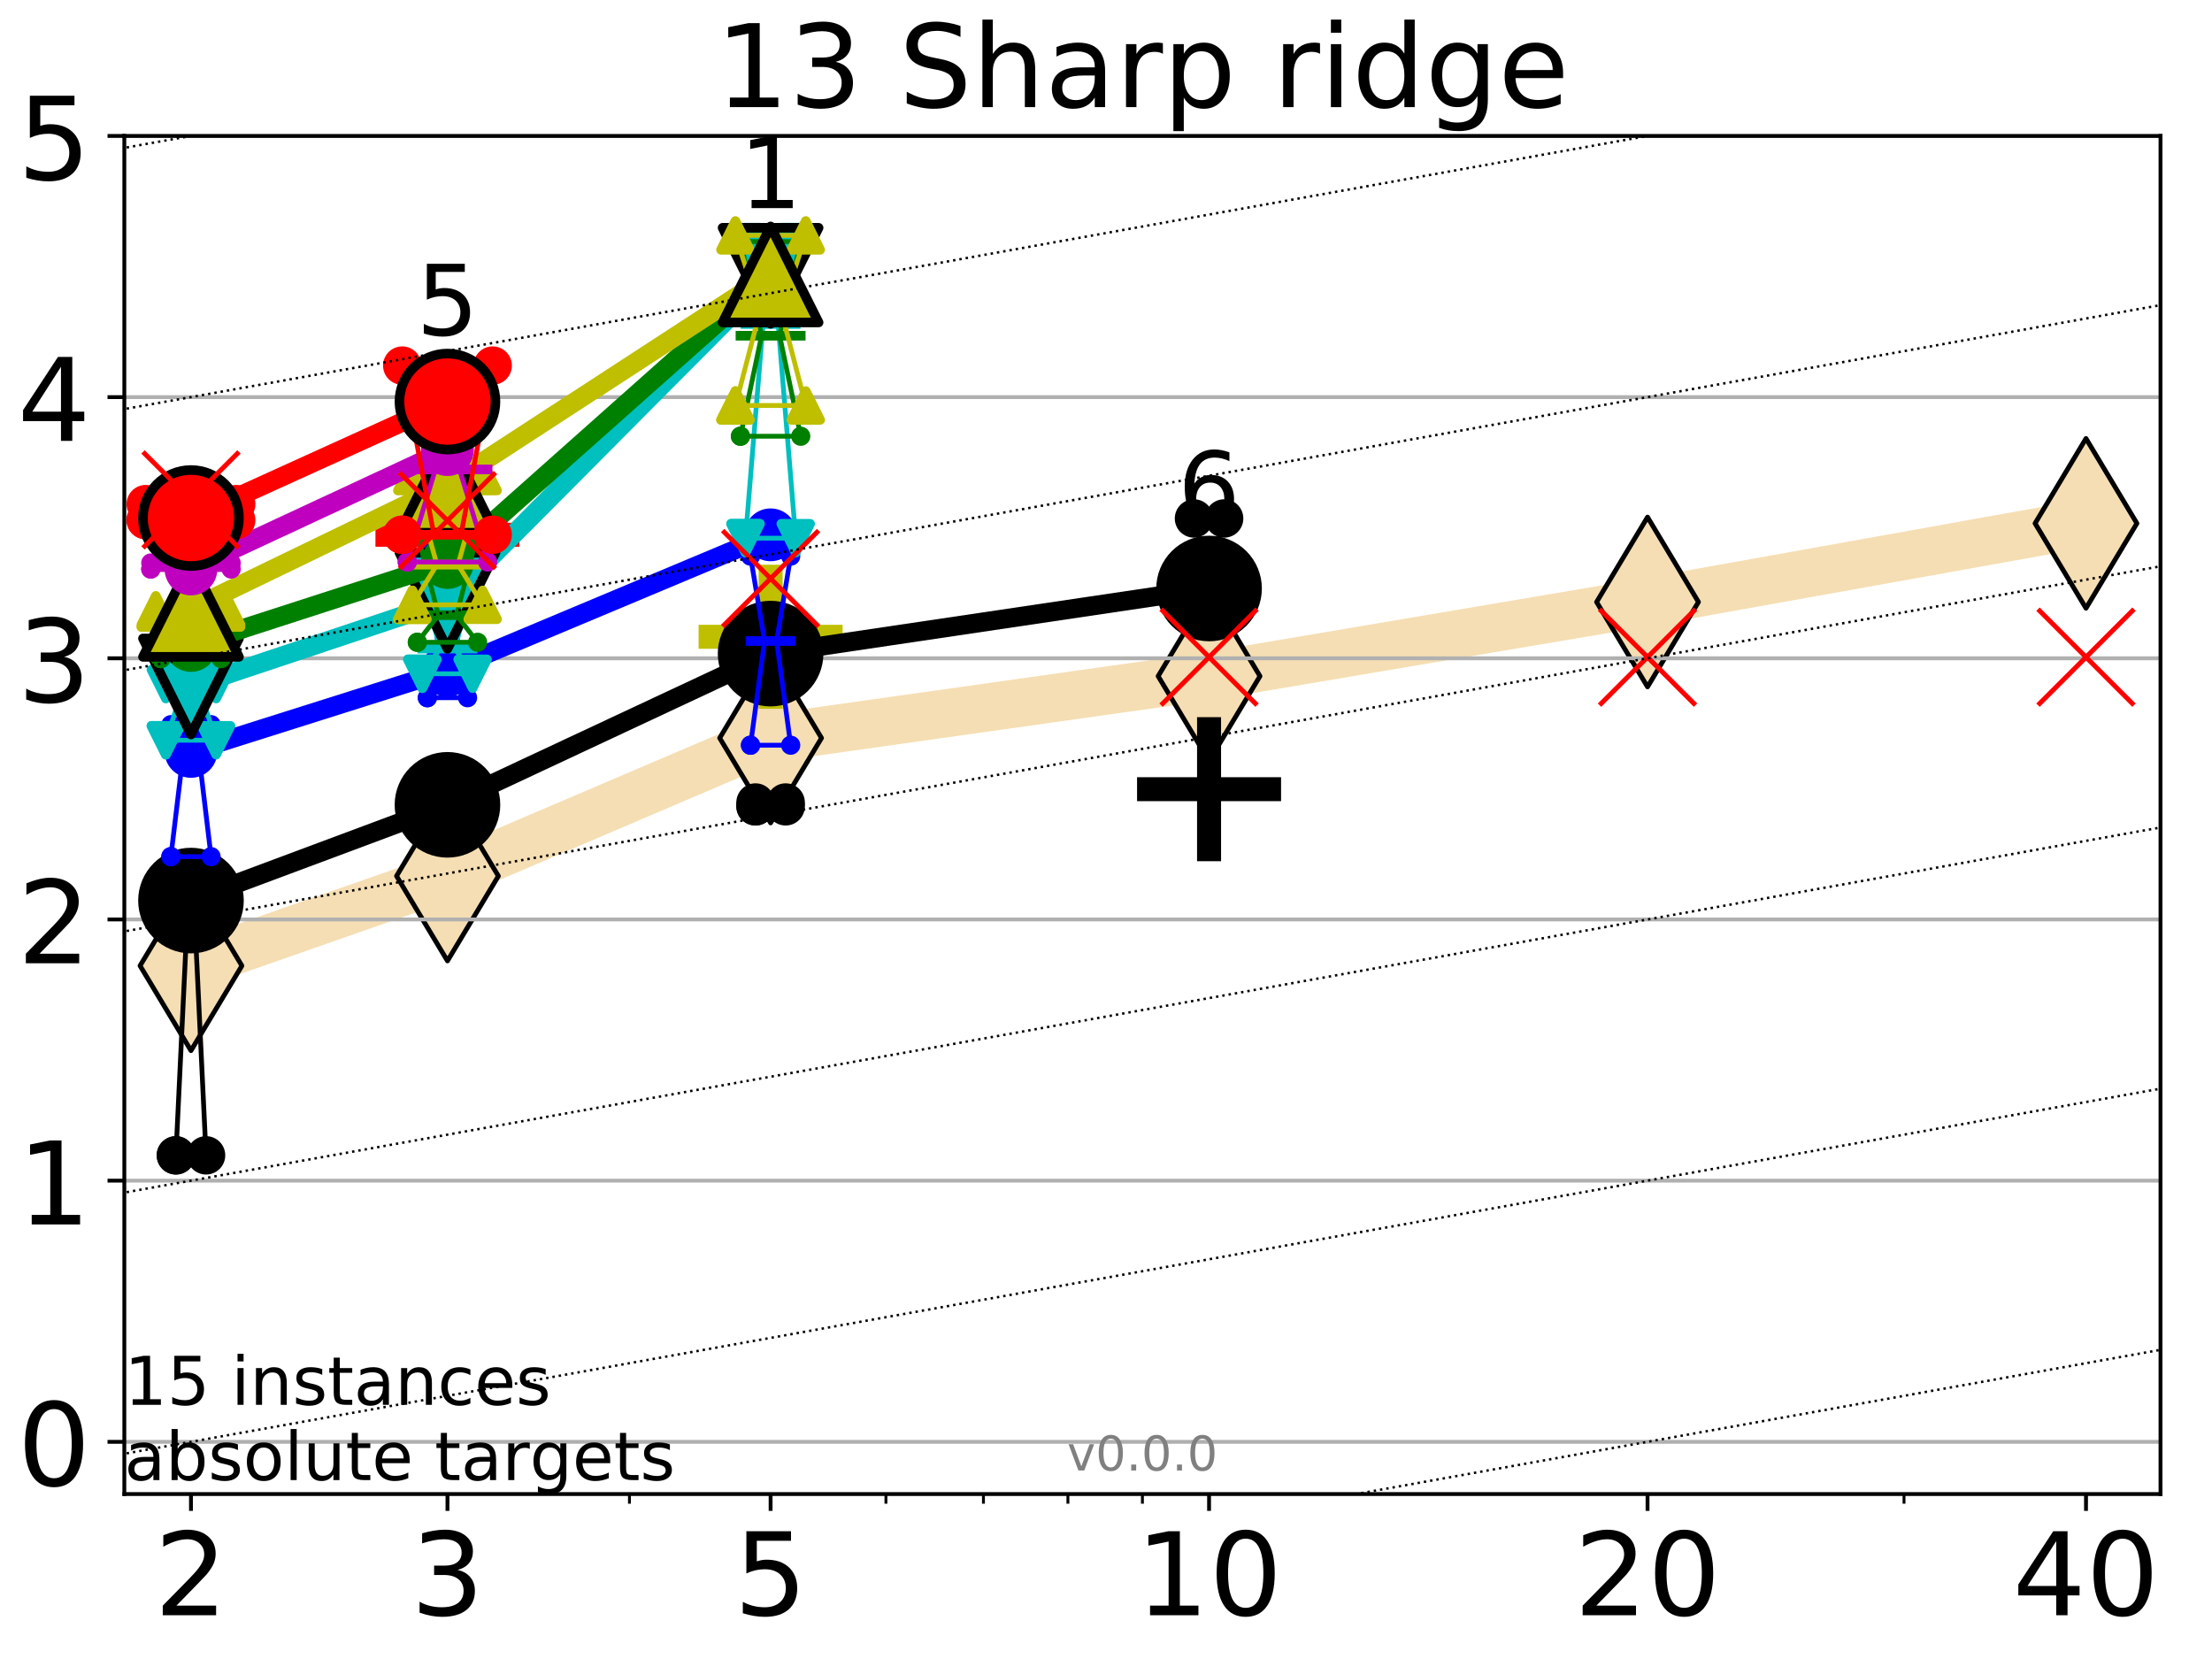 <?xml version="1.0" encoding="utf-8" standalone="no"?>
<!DOCTYPE svg PUBLIC "-//W3C//DTD SVG 1.1//EN"
  "http://www.w3.org/Graphics/SVG/1.1/DTD/svg11.dtd">
<!-- Created with matplotlib (http://matplotlib.org/) -->
<svg height="345.6pt" version="1.1" viewBox="0 0 460.8 345.6" width="460.8pt" xmlns="http://www.w3.org/2000/svg" xmlns:xlink="http://www.w3.org/1999/xlink">
 <defs>
  <style type="text/css">
*{stroke-linecap:butt;stroke-linejoin:round;}
  </style>
 </defs>
 <g id="figure_1">
  <g id="patch_1">
   <path d="M 0 345.6 
L 460.8 345.6 
L 460.8 0 
L 0 0 
z
" style="fill:#ffffff;"/>
  </g>
  <g id="axes_1">
   <g id="patch_2">
    <path d="M 25.9 311.24 
L 450.072 311.24 
L 450.072 28.32 
L 25.9 28.32 
z
" style="fill:#ffffff;"/>
   </g>
   <g id="line2d_1">
    <path clip-path="url(#pabe8b33b99)" d="M 39.784 201.183 
L 93.215 182.493 
L 160.53 153.742 
L 251.87 140.856 
L 343.211 125.406 
L 434.551 109.025 
" style="fill:none;stroke:#f5deb3;stroke-linecap:square;stroke-width:10;"/>
    <defs>
     <path d="M -0 17.678 
L 10.607 0 
L 0 -17.678 
L -10.607 -0 
z
" id="mc542160b65" style="stroke:#000000;stroke-linejoin:miter;"/>
    </defs>
    <g clip-path="url(#pabe8b33b99)">
     <use style="fill:#f5deb3;stroke:#000000;stroke-linejoin:miter;" x="39.784" xlink:href="#mc542160b65" y="201.183"/>
     <use style="fill:#f5deb3;stroke:#000000;stroke-linejoin:miter;" x="93.215" xlink:href="#mc542160b65" y="182.493"/>
     <use style="fill:#f5deb3;stroke:#000000;stroke-linejoin:miter;" x="160.53" xlink:href="#mc542160b65" y="153.742"/>
     <use style="fill:#f5deb3;stroke:#000000;stroke-linejoin:miter;" x="251.87" xlink:href="#mc542160b65" y="140.856"/>
     <use style="fill:#f5deb3;stroke:#000000;stroke-linejoin:miter;" x="343.211" xlink:href="#mc542160b65" y="125.406"/>
     <use style="fill:#f5deb3;stroke:#000000;stroke-linejoin:miter;" x="434.551" xlink:href="#mc542160b65" y="109.025"/>
    </g>
   </g>
   <g id="line2d_2">
    <defs>
     <path d="M -15 0 
L 15 0 
M 0 15 
L 0 -15 
" id="m93b1d4ab76" style="stroke:#000000;stroke-width:5;"/>
    </defs>
    <g clip-path="url(#pabe8b33b99)">
     <use style="stroke:#000000;stroke-width:5;" x="251.87" xlink:href="#m93b1d4ab76" y="164.401"/>
    </g>
   </g>
   <g id="line2d_3">
    <defs>
     <path d="M -15 0 
L 15 0 
M 0 15 
L 0 -15 
" id="m32407ced56" style="stroke:#ff0000;stroke-width:5;"/>
    </defs>
    <g clip-path="url(#pabe8b33b99)">
     <use style="fill:#ff0000;stroke:#ff0000;stroke-width:5;" x="93.215" xlink:href="#m32407ced56" y="111.403"/>
    </g>
   </g>
   <g id="line2d_4">
    <defs>
     <path d="M -15 0 
L 15 0 
M 0 15 
L 0 -15 
" id="m99a9bd9f6a" style="stroke:#bfbf00;stroke-width:5;"/>
    </defs>
    <g clip-path="url(#pabe8b33b99)">
     <use style="fill:#bfbf00;stroke:#bfbf00;stroke-width:5;" x="160.53" xlink:href="#m99a9bd9f6a" y="132.651"/>
    </g>
   </g>
   <g id="matplotlib.axis_1">
    <g id="xtick_1">
     <g id="line2d_5">
      <defs>
       <path d="M 0 0 
L 0 3.5 
" id="m8ba23e96b4" style="stroke:#000000;stroke-width:0.8;"/>
      </defs>
      <g>
       <use style="stroke:#000000;stroke-width:0.8;" x="39.784" xlink:href="#m8ba23e96b4" y="311.24"/>
      </g>
     </g>
     <g id="text_1">
      <!-- 2 -->
      <defs>
       <path d="M 19.188 8.297 
L 53.609 8.297 
L 53.609 0 
L 7.328 0 
L 7.328 8.297 
Q 12.938 14.109 22.625 23.891 
Q 32.328 33.688 34.812 36.531 
Q 39.547 41.844 41.422 45.531 
Q 43.312 49.219 43.312 52.781 
Q 43.312 58.594 39.234 62.25 
Q 35.156 65.922 28.609 65.922 
Q 23.969 65.922 18.812 64.312 
Q 13.672 62.703 7.812 59.422 
L 7.812 69.391 
Q 13.766 71.781 18.938 73 
Q 24.125 74.219 28.422 74.219 
Q 39.75 74.219 46.484 68.547 
Q 53.219 62.891 53.219 53.422 
Q 53.219 48.922 51.531 44.891 
Q 49.859 40.875 45.406 35.406 
Q 44.188 33.984 37.641 27.219 
Q 31.109 20.453 19.188 8.297 
z
" id="DejaVuSans-32"/>
      </defs>
      <g transform="translate(32.149 336.476)scale(0.24 -0.24)">
       <use xlink:href="#DejaVuSans-32"/>
      </g>
     </g>
    </g>
    <g id="xtick_2">
     <g id="line2d_6">
      <g>
       <use style="stroke:#000000;stroke-width:0.8;" x="93.215" xlink:href="#m8ba23e96b4" y="311.24"/>
      </g>
     </g>
     <g id="text_2">
      <!-- 3 -->
      <defs>
       <path d="M 40.578 39.312 
Q 47.656 37.797 51.625 33 
Q 55.609 28.219 55.609 21.188 
Q 55.609 10.406 48.188 4.484 
Q 40.766 -1.422 27.094 -1.422 
Q 22.516 -1.422 17.656 -0.516 
Q 12.797 0.391 7.625 2.203 
L 7.625 11.719 
Q 11.719 9.328 16.594 8.109 
Q 21.484 6.891 26.812 6.891 
Q 36.078 6.891 40.938 10.547 
Q 45.797 14.203 45.797 21.188 
Q 45.797 27.641 41.281 31.266 
Q 36.766 34.906 28.719 34.906 
L 20.219 34.906 
L 20.219 43.016 
L 29.109 43.016 
Q 36.375 43.016 40.234 45.922 
Q 44.094 48.828 44.094 54.297 
Q 44.094 59.906 40.109 62.906 
Q 36.141 65.922 28.719 65.922 
Q 24.656 65.922 20.016 65.031 
Q 15.375 64.156 9.812 62.312 
L 9.812 71.094 
Q 15.438 72.656 20.344 73.438 
Q 25.25 74.219 29.594 74.219 
Q 40.828 74.219 47.359 69.109 
Q 53.906 64.016 53.906 55.328 
Q 53.906 49.266 50.438 45.094 
Q 46.969 40.922 40.578 39.312 
z
" id="DejaVuSans-33"/>
      </defs>
      <g transform="translate(85.58 336.476)scale(0.24 -0.24)">
       <use xlink:href="#DejaVuSans-33"/>
      </g>
     </g>
    </g>
    <g id="xtick_3">
     <g id="line2d_7">
      <g>
       <use style="stroke:#000000;stroke-width:0.8;" x="160.53" xlink:href="#m8ba23e96b4" y="311.24"/>
      </g>
     </g>
     <g id="text_3">
      <!-- 5 -->
      <defs>
       <path d="M 10.797 72.906 
L 49.516 72.906 
L 49.516 64.594 
L 19.828 64.594 
L 19.828 46.734 
Q 21.969 47.469 24.109 47.828 
Q 26.266 48.188 28.422 48.188 
Q 40.625 48.188 47.75 41.5 
Q 54.891 34.812 54.891 23.391 
Q 54.891 11.625 47.562 5.094 
Q 40.234 -1.422 26.906 -1.422 
Q 22.312 -1.422 17.547 -0.641 
Q 12.797 0.141 7.719 1.703 
L 7.719 11.625 
Q 12.109 9.234 16.797 8.062 
Q 21.484 6.891 26.703 6.891 
Q 35.156 6.891 40.078 11.328 
Q 45.016 15.766 45.016 23.391 
Q 45.016 31 40.078 35.438 
Q 35.156 39.891 26.703 39.891 
Q 22.75 39.891 18.812 39.016 
Q 14.891 38.141 10.797 36.281 
z
" id="DejaVuSans-35"/>
      </defs>
      <g transform="translate(152.895 336.476)scale(0.24 -0.24)">
       <use xlink:href="#DejaVuSans-35"/>
      </g>
     </g>
    </g>
    <g id="xtick_4">
     <g id="line2d_8">
      <g>
       <use style="stroke:#000000;stroke-width:0.8;" x="251.87" xlink:href="#m8ba23e96b4" y="311.24"/>
      </g>
     </g>
     <g id="text_4">
      <!-- 10 -->
      <defs>
       <path d="M 12.406 8.297 
L 28.516 8.297 
L 28.516 63.922 
L 10.984 60.406 
L 10.984 69.391 
L 28.422 72.906 
L 38.281 72.906 
L 38.281 8.297 
L 54.391 8.297 
L 54.391 0 
L 12.406 0 
z
" id="DejaVuSans-31"/>
       <path d="M 31.781 66.406 
Q 24.172 66.406 20.328 58.906 
Q 16.5 51.422 16.5 36.375 
Q 16.5 21.391 20.328 13.891 
Q 24.172 6.391 31.781 6.391 
Q 39.453 6.391 43.281 13.891 
Q 47.125 21.391 47.125 36.375 
Q 47.125 51.422 43.281 58.906 
Q 39.453 66.406 31.781 66.406 
z
M 31.781 74.219 
Q 44.047 74.219 50.516 64.516 
Q 56.984 54.828 56.984 36.375 
Q 56.984 17.969 50.516 8.266 
Q 44.047 -1.422 31.781 -1.422 
Q 19.531 -1.422 13.062 8.266 
Q 6.594 17.969 6.594 36.375 
Q 6.594 54.828 13.062 64.516 
Q 19.531 74.219 31.781 74.219 
z
" id="DejaVuSans-30"/>
      </defs>
      <g transform="translate(236.6 336.476)scale(0.24 -0.24)">
       <use xlink:href="#DejaVuSans-31"/>
       <use x="63.623" xlink:href="#DejaVuSans-30"/>
      </g>
     </g>
    </g>
    <g id="xtick_5">
     <g id="line2d_9">
      <g>
       <use style="stroke:#000000;stroke-width:0.8;" x="343.211" xlink:href="#m8ba23e96b4" y="311.24"/>
      </g>
     </g>
     <g id="text_5">
      <!-- 20 -->
      <g transform="translate(327.941 336.476)scale(0.24 -0.24)">
       <use xlink:href="#DejaVuSans-32"/>
       <use x="63.623" xlink:href="#DejaVuSans-30"/>
      </g>
     </g>
    </g>
    <g id="xtick_6">
     <g id="line2d_10">
      <g>
       <use style="stroke:#000000;stroke-width:0.8;" x="434.551" xlink:href="#m8ba23e96b4" y="311.24"/>
      </g>
     </g>
     <g id="text_6">
      <!-- 40 -->
      <defs>
       <path d="M 37.797 64.312 
L 12.891 25.391 
L 37.797 25.391 
z
M 35.203 72.906 
L 47.609 72.906 
L 47.609 25.391 
L 58.016 25.391 
L 58.016 17.188 
L 47.609 17.188 
L 47.609 0 
L 37.797 0 
L 37.797 17.188 
L 4.891 17.188 
L 4.891 26.703 
z
" id="DejaVuSans-34"/>
      </defs>
      <g transform="translate(419.281 336.476)scale(0.24 -0.24)">
       <use xlink:href="#DejaVuSans-34"/>
       <use x="63.623" xlink:href="#DejaVuSans-30"/>
      </g>
     </g>
    </g>
    <g id="xtick_7">
     <g id="line2d_11">
      <defs>
       <path d="M 0 0 
L 0 2 
" id="m07613ecefd" style="stroke:#000000;stroke-width:0.6;"/>
      </defs>
      <g>
       <use style="stroke:#000000;stroke-width:0.6;" x="39.784" xlink:href="#m07613ecefd" y="311.24"/>
      </g>
     </g>
    </g>
    <g id="xtick_8">
     <g id="line2d_12">
      <g>
       <use style="stroke:#000000;stroke-width:0.6;" x="93.215" xlink:href="#m07613ecefd" y="311.24"/>
      </g>
     </g>
    </g>
    <g id="xtick_9">
     <g id="line2d_13">
      <g>
       <use style="stroke:#000000;stroke-width:0.6;" x="131.125" xlink:href="#m07613ecefd" y="311.24"/>
      </g>
     </g>
    </g>
    <g id="xtick_10">
     <g id="line2d_14">
      <g>
       <use style="stroke:#000000;stroke-width:0.6;" x="160.53" xlink:href="#m07613ecefd" y="311.24"/>
      </g>
     </g>
    </g>
    <g id="xtick_11">
     <g id="line2d_15">
      <g>
       <use style="stroke:#000000;stroke-width:0.6;" x="184.555" xlink:href="#m07613ecefd" y="311.24"/>
      </g>
     </g>
    </g>
    <g id="xtick_12">
     <g id="line2d_16">
      <g>
       <use style="stroke:#000000;stroke-width:0.6;" x="204.869" xlink:href="#m07613ecefd" y="311.24"/>
      </g>
     </g>
    </g>
    <g id="xtick_13">
     <g id="line2d_17">
      <g>
       <use style="stroke:#000000;stroke-width:0.6;" x="222.465" xlink:href="#m07613ecefd" y="311.24"/>
      </g>
     </g>
    </g>
    <g id="xtick_14">
     <g id="line2d_18">
      <g>
       <use style="stroke:#000000;stroke-width:0.6;" x="237.986" xlink:href="#m07613ecefd" y="311.24"/>
      </g>
     </g>
    </g>
    <g id="xtick_15">
     <g id="line2d_19">
      <g>
       <use style="stroke:#000000;stroke-width:0.6;" x="343.211" xlink:href="#m07613ecefd" y="311.24"/>
      </g>
     </g>
    </g>
    <g id="xtick_16">
     <g id="line2d_20">
      <g>
       <use style="stroke:#000000;stroke-width:0.6;" x="396.641" xlink:href="#m07613ecefd" y="311.24"/>
      </g>
     </g>
    </g>
    <g id="xtick_17">
     <g id="line2d_21">
      <g>
       <use style="stroke:#000000;stroke-width:0.6;" x="434.551" xlink:href="#m07613ecefd" y="311.24"/>
      </g>
     </g>
    </g>
   </g>
   <g id="matplotlib.axis_2">
    <g id="ytick_1">
     <g id="line2d_22">
      <path clip-path="url(#pabe8b33b99)" d="M 25.9 300.358 
L 450.072 300.358 
" style="fill:none;stroke:#b0b0b0;stroke-linecap:square;stroke-width:0.8;"/>
     </g>
     <g id="line2d_23">
      <defs>
       <path d="M 0 0 
L -3.5 0 
" id="mb5a26663bf" style="stroke:#000000;stroke-width:0.8;"/>
      </defs>
      <g>
       <use style="stroke:#000000;stroke-width:0.8;" x="25.9" xlink:href="#mb5a26663bf" y="300.358"/>
      </g>
     </g>
     <g id="text_7">
      <!-- 0 -->
      <g transform="translate(3.63 309.477)scale(0.24 -0.24)">
       <use xlink:href="#DejaVuSans-30"/>
      </g>
     </g>
    </g>
    <g id="ytick_2">
     <g id="line2d_24">
      <path clip-path="url(#pabe8b33b99)" d="M 25.9 245.951 
L 450.072 245.951 
" style="fill:none;stroke:#b0b0b0;stroke-linecap:square;stroke-width:0.8;"/>
     </g>
     <g id="line2d_25">
      <g>
       <use style="stroke:#000000;stroke-width:0.8;" x="25.9" xlink:href="#mb5a26663bf" y="245.951"/>
      </g>
     </g>
     <g id="text_8">
      <!-- 1 -->
      <g transform="translate(3.63 255.069)scale(0.24 -0.24)">
       <use xlink:href="#DejaVuSans-31"/>
      </g>
     </g>
    </g>
    <g id="ytick_3">
     <g id="line2d_26">
      <path clip-path="url(#pabe8b33b99)" d="M 25.9 191.543 
L 450.072 191.543 
" style="fill:none;stroke:#b0b0b0;stroke-linecap:square;stroke-width:0.8;"/>
     </g>
     <g id="line2d_27">
      <g>
       <use style="stroke:#000000;stroke-width:0.8;" x="25.9" xlink:href="#mb5a26663bf" y="191.543"/>
      </g>
     </g>
     <g id="text_9">
      <!-- 2 -->
      <g transform="translate(3.63 200.661)scale(0.24 -0.24)">
       <use xlink:href="#DejaVuSans-32"/>
      </g>
     </g>
    </g>
    <g id="ytick_4">
     <g id="line2d_28">
      <path clip-path="url(#pabe8b33b99)" d="M 25.9 137.135 
L 450.072 137.135 
" style="fill:none;stroke:#b0b0b0;stroke-linecap:square;stroke-width:0.8;"/>
     </g>
     <g id="line2d_29">
      <g>
       <use style="stroke:#000000;stroke-width:0.8;" x="25.9" xlink:href="#mb5a26663bf" y="137.135"/>
      </g>
     </g>
     <g id="text_10">
      <!-- 3 -->
      <g transform="translate(3.63 146.254)scale(0.24 -0.24)">
       <use xlink:href="#DejaVuSans-33"/>
      </g>
     </g>
    </g>
    <g id="ytick_5">
     <g id="line2d_30">
      <path clip-path="url(#pabe8b33b99)" d="M 25.9 82.728 
L 450.072 82.728 
" style="fill:none;stroke:#b0b0b0;stroke-linecap:square;stroke-width:0.8;"/>
     </g>
     <g id="line2d_31">
      <g>
       <use style="stroke:#000000;stroke-width:0.8;" x="25.9" xlink:href="#mb5a26663bf" y="82.728"/>
      </g>
     </g>
     <g id="text_11">
      <!-- 4 -->
      <g transform="translate(3.63 91.846)scale(0.24 -0.24)">
       <use xlink:href="#DejaVuSans-34"/>
      </g>
     </g>
    </g>
    <g id="ytick_6">
     <g id="line2d_32">
      <path clip-path="url(#pabe8b33b99)" d="M 25.9 28.32 
L 450.072 28.32 
" style="fill:none;stroke:#b0b0b0;stroke-linecap:square;stroke-width:0.8;"/>
     </g>
     <g id="line2d_33">
      <g>
       <use style="stroke:#000000;stroke-width:0.8;" x="25.9" xlink:href="#mb5a26663bf" y="28.32"/>
      </g>
     </g>
     <g id="text_12">
      <!-- 5 -->
      <g transform="translate(3.63 37.438)scale(0.24 -0.24)">
       <use xlink:href="#DejaVuSans-35"/>
      </g>
     </g>
    </g>
   </g>
   <g id="line2d_34">
    <path clip-path="url(#pabe8b33b99)" d="M 36.644 240.678 
L 38.842 194.766 
L 36.644 184.628 
L 42.924 184.628 
L 40.726 194.766 
L 42.924 240.678 
L 36.644 240.678 
" style="fill:none;stroke:#000000;stroke-linecap:square;"/>
   </g>
   <g id="line2d_35">
    <path clip-path="url(#pabe8b33b99)" d="M 36.644 240.678 
L 42.924 240.678 
L 42.924 184.628 
L 36.644 184.628 
L 36.644 240.678 
" style="fill:none;"/>
    <defs>
     <path d="M 0 3 
C 0.796 3 1.559 2.684 2.121 2.121 
C 2.684 1.559 3 0.796 3 0 
C 3 -0.796 2.684 -1.559 2.121 -2.121 
C 1.559 -2.684 0.796 -3 0 -3 
C -0.796 -3 -1.559 -2.684 -2.121 -2.121 
C -2.684 -1.559 -3 -0.796 -3 0 
C -3 0.796 -2.684 1.559 -2.121 2.121 
C -1.559 2.684 -0.796 3 0 3 
z
" id="m3e0879cfbc" style="stroke:#000000;stroke-width:2;"/>
    </defs>
    <g clip-path="url(#pabe8b33b99)">
     <use style="stroke:#000000;stroke-width:2;" x="36.644" xlink:href="#m3e0879cfbc" y="240.678"/>
     <use style="stroke:#000000;stroke-width:2;" x="42.924" xlink:href="#m3e0879cfbc" y="240.678"/>
     <use style="stroke:#000000;stroke-width:2;" x="42.924" xlink:href="#m3e0879cfbc" y="184.628"/>
     <use style="stroke:#000000;stroke-width:2;" x="36.644" xlink:href="#m3e0879cfbc" y="184.628"/>
     <use style="stroke:#000000;stroke-width:2;" x="36.644" xlink:href="#m3e0879cfbc" y="240.678"/>
    </g>
   </g>
   <g id="line2d_36">
    <path clip-path="url(#pabe8b33b99)" d="M 36.644 194.766 
L 42.924 194.766 
" style="fill:none;stroke:#000000;stroke-linecap:square;stroke-width:2;"/>
   </g>
   <g id="line2d_37">
    <path clip-path="url(#pabe8b33b99)" d="M 90.075 173.566 
L 92.273 168.132 
L 90.075 163.237 
L 96.355 163.237 
L 94.157 168.132 
L 96.355 173.566 
L 90.075 173.566 
" style="fill:none;stroke:#000000;stroke-linecap:square;"/>
   </g>
   <g id="line2d_38">
    <path clip-path="url(#pabe8b33b99)" d="M 90.075 173.566 
L 96.355 173.566 
L 96.355 163.237 
L 90.075 163.237 
L 90.075 173.566 
" style="fill:none;"/>
    <g clip-path="url(#pabe8b33b99)">
     <use style="stroke:#000000;stroke-width:2;" x="90.075" xlink:href="#m3e0879cfbc" y="173.566"/>
     <use style="stroke:#000000;stroke-width:2;" x="96.355" xlink:href="#m3e0879cfbc" y="173.566"/>
     <use style="stroke:#000000;stroke-width:2;" x="96.355" xlink:href="#m3e0879cfbc" y="163.237"/>
     <use style="stroke:#000000;stroke-width:2;" x="90.075" xlink:href="#m3e0879cfbc" y="163.237"/>
     <use style="stroke:#000000;stroke-width:2;" x="90.075" xlink:href="#m3e0879cfbc" y="173.566"/>
    </g>
   </g>
   <g id="line2d_39">
    <path clip-path="url(#pabe8b33b99)" d="M 90.075 168.132 
L 96.355 168.132 
" style="fill:none;stroke:#000000;stroke-linecap:square;stroke-width:2;"/>
   </g>
   <g id="line2d_40">
    <path clip-path="url(#pabe8b33b99)" d="M 157.39 167.969 
L 159.588 167.856 
L 157.39 167.181 
L 163.669 167.181 
L 161.472 167.856 
L 163.669 167.969 
L 157.39 167.969 
" style="fill:none;stroke:#000000;stroke-linecap:square;"/>
   </g>
   <g id="line2d_41">
    <path clip-path="url(#pabe8b33b99)" d="M 157.39 167.969 
L 163.669 167.969 
L 163.669 167.181 
L 157.39 167.181 
L 157.39 167.969 
" style="fill:none;"/>
    <g clip-path="url(#pabe8b33b99)">
     <use style="stroke:#000000;stroke-width:2;" x="157.39" xlink:href="#m3e0879cfbc" y="167.969"/>
     <use style="stroke:#000000;stroke-width:2;" x="163.669" xlink:href="#m3e0879cfbc" y="167.969"/>
     <use style="stroke:#000000;stroke-width:2;" x="163.669" xlink:href="#m3e0879cfbc" y="167.181"/>
     <use style="stroke:#000000;stroke-width:2;" x="157.39" xlink:href="#m3e0879cfbc" y="167.181"/>
     <use style="stroke:#000000;stroke-width:2;" x="157.39" xlink:href="#m3e0879cfbc" y="167.969"/>
    </g>
   </g>
   <g id="line2d_42">
    <path clip-path="url(#pabe8b33b99)" d="M 157.39 167.856 
L 163.669 167.856 
" style="fill:none;stroke:#000000;stroke-linecap:square;stroke-width:2;"/>
   </g>
   <g id="line2d_43">
    <path clip-path="url(#pabe8b33b99)" d="M 248.73 117.141 
L 250.928 116.641 
L 248.73 108.006 
L 255.01 108.006 
L 252.812 116.641 
L 255.01 117.141 
L 248.73 117.141 
" style="fill:none;stroke:#000000;stroke-linecap:square;"/>
   </g>
   <g id="line2d_44">
    <path clip-path="url(#pabe8b33b99)" d="M 248.73 117.141 
L 255.01 117.141 
L 255.01 108.006 
L 248.73 108.006 
L 248.73 117.141 
" style="fill:none;"/>
    <g clip-path="url(#pabe8b33b99)">
     <use style="stroke:#000000;stroke-width:2;" x="248.73" xlink:href="#m3e0879cfbc" y="117.141"/>
     <use style="stroke:#000000;stroke-width:2;" x="255.01" xlink:href="#m3e0879cfbc" y="117.141"/>
     <use style="stroke:#000000;stroke-width:2;" x="255.01" xlink:href="#m3e0879cfbc" y="108.006"/>
     <use style="stroke:#000000;stroke-width:2;" x="248.73" xlink:href="#m3e0879cfbc" y="108.006"/>
     <use style="stroke:#000000;stroke-width:2;" x="248.73" xlink:href="#m3e0879cfbc" y="117.141"/>
    </g>
   </g>
   <g id="line2d_45">
    <path clip-path="url(#pabe8b33b99)" d="M 248.73 116.641 
L 255.01 116.641 
" style="fill:none;stroke:#000000;stroke-linecap:square;stroke-width:2;"/>
   </g>
   <g id="line2d_46">
    <path clip-path="url(#pabe8b33b99)" d="M 39.784 187.605 
L 93.215 167.659 
" style="fill:none;stroke:#000000;stroke-linecap:square;stroke-width:4;"/>
   </g>
   <g id="line2d_47">
    <path clip-path="url(#pabe8b33b99)" d="M 93.215 167.659 
L 160.53 136.158 
" style="fill:none;stroke:#000000;stroke-linecap:square;stroke-width:4;"/>
   </g>
   <g id="line2d_48">
    <path clip-path="url(#pabe8b33b99)" d="M 160.53 136.158 
L 251.87 122.595 
" style="fill:none;stroke:#000000;stroke-linecap:square;stroke-width:4;"/>
   </g>
   <g id="line2d_49">
    <path clip-path="url(#pabe8b33b99)" d="M 39.784 187.605 
L 93.215 167.659 
L 160.53 136.158 
L 251.87 122.595 
" style="fill:none;"/>
    <defs>
     <path d="M 0 10 
C 2.652 10 5.196 8.946 7.071 7.071 
C 8.946 5.196 10 2.652 10 0 
C 10 -2.652 8.946 -5.196 7.071 -7.071 
C 5.196 -8.946 2.652 -10 0 -10 
C -2.652 -10 -5.196 -8.946 -7.071 -7.071 
C -8.946 -5.196 -10 -2.652 -10 0 
C -10 2.652 -8.946 5.196 -7.071 7.071 
C -5.196 8.946 -2.652 10 0 10 
z
" id="m9fc78fd3db" style="stroke:#000000;stroke-width:2;"/>
    </defs>
    <g clip-path="url(#pabe8b33b99)">
     <use style="stroke:#000000;stroke-width:2;" x="39.784" xlink:href="#m9fc78fd3db" y="187.605"/>
     <use style="stroke:#000000;stroke-width:2;" x="93.215" xlink:href="#m9fc78fd3db" y="167.659"/>
     <use style="stroke:#000000;stroke-width:2;" x="160.53" xlink:href="#m9fc78fd3db" y="136.158"/>
     <use style="stroke:#000000;stroke-width:2;" x="251.87" xlink:href="#m9fc78fd3db" y="122.595"/>
    </g>
   </g>
   <g id="line2d_50">
    <path clip-path="url(#pabe8b33b99)" d="M 35.597 178.455 
L 38.528 153.967 
L 35.597 150.963 
L 43.971 150.963 
L 41.04 153.967 
L 43.971 178.455 
L 35.597 178.455 
" style="fill:none;stroke:#0000ff;stroke-linecap:square;"/>
   </g>
   <g id="line2d_51">
    <path clip-path="url(#pabe8b33b99)" d="M 35.597 178.455 
L 43.971 178.455 
L 43.971 150.963 
L 35.597 150.963 
L 35.597 178.455 
" style="fill:none;"/>
    <defs>
     <path d="M 0 1.5 
C 0.398 1.5 0.779 1.342 1.061 1.061 
C 1.342 0.779 1.5 0.398 1.5 0 
C 1.5 -0.398 1.342 -0.779 1.061 -1.061 
C 0.779 -1.342 0.398 -1.5 0 -1.5 
C -0.398 -1.5 -0.779 -1.342 -1.061 -1.061 
C -1.342 -0.779 -1.5 -0.398 -1.5 0 
C -1.5 0.398 -1.342 0.779 -1.061 1.061 
C -0.779 1.342 -0.398 1.5 0 1.5 
z
" id="md85f664d3c" style="stroke:#0000ff;"/>
    </defs>
    <g clip-path="url(#pabe8b33b99)">
     <use style="fill:#0000ff;stroke:#0000ff;" x="35.597" xlink:href="#md85f664d3c" y="178.455"/>
     <use style="fill:#0000ff;stroke:#0000ff;" x="43.971" xlink:href="#md85f664d3c" y="178.455"/>
     <use style="fill:#0000ff;stroke:#0000ff;" x="43.971" xlink:href="#md85f664d3c" y="150.963"/>
     <use style="fill:#0000ff;stroke:#0000ff;" x="35.597" xlink:href="#md85f664d3c" y="150.963"/>
     <use style="fill:#0000ff;stroke:#0000ff;" x="35.597" xlink:href="#md85f664d3c" y="178.455"/>
    </g>
   </g>
   <g id="line2d_52">
    <path clip-path="url(#pabe8b33b99)" d="M 35.597 153.967 
L 43.971 153.967 
" style="fill:none;stroke:#0000ff;stroke-linecap:square;stroke-width:2;"/>
   </g>
   <g id="line2d_53">
    <path clip-path="url(#pabe8b33b99)" d="M 89.028 145.35 
L 91.959 140.363 
L 89.028 115.256 
L 97.401 115.256 
L 94.471 140.363 
L 97.401 145.35 
L 89.028 145.35 
" style="fill:none;stroke:#0000ff;stroke-linecap:square;"/>
   </g>
   <g id="line2d_54">
    <path clip-path="url(#pabe8b33b99)" d="M 89.028 145.35 
L 97.401 145.35 
L 97.401 115.256 
L 89.028 115.256 
L 89.028 145.35 
" style="fill:none;"/>
    <g clip-path="url(#pabe8b33b99)">
     <use style="fill:#0000ff;stroke:#0000ff;" x="89.028" xlink:href="#md85f664d3c" y="145.35"/>
     <use style="fill:#0000ff;stroke:#0000ff;" x="97.401" xlink:href="#md85f664d3c" y="145.35"/>
     <use style="fill:#0000ff;stroke:#0000ff;" x="97.401" xlink:href="#md85f664d3c" y="115.256"/>
     <use style="fill:#0000ff;stroke:#0000ff;" x="89.028" xlink:href="#md85f664d3c" y="115.256"/>
     <use style="fill:#0000ff;stroke:#0000ff;" x="89.028" xlink:href="#md85f664d3c" y="145.35"/>
    </g>
   </g>
   <g id="line2d_55">
    <path clip-path="url(#pabe8b33b99)" d="M 89.028 140.363 
L 97.401 140.363 
" style="fill:none;stroke:#0000ff;stroke-linecap:square;stroke-width:2;"/>
   </g>
   <g id="line2d_56">
    <path clip-path="url(#pabe8b33b99)" d="M 156.343 155.239 
L 159.274 133.543 
L 156.343 115.856 
L 164.716 115.856 
L 161.786 133.543 
L 164.716 155.239 
L 156.343 155.239 
" style="fill:none;stroke:#0000ff;stroke-linecap:square;"/>
   </g>
   <g id="line2d_57">
    <path clip-path="url(#pabe8b33b99)" d="M 156.343 155.239 
L 164.716 155.239 
L 164.716 115.856 
L 156.343 115.856 
L 156.343 155.239 
" style="fill:none;"/>
    <g clip-path="url(#pabe8b33b99)">
     <use style="fill:#0000ff;stroke:#0000ff;" x="156.343" xlink:href="#md85f664d3c" y="155.239"/>
     <use style="fill:#0000ff;stroke:#0000ff;" x="164.716" xlink:href="#md85f664d3c" y="155.239"/>
     <use style="fill:#0000ff;stroke:#0000ff;" x="164.716" xlink:href="#md85f664d3c" y="115.856"/>
     <use style="fill:#0000ff;stroke:#0000ff;" x="156.343" xlink:href="#md85f664d3c" y="115.856"/>
     <use style="fill:#0000ff;stroke:#0000ff;" x="156.343" xlink:href="#md85f664d3c" y="155.239"/>
    </g>
   </g>
   <g id="line2d_58">
    <path clip-path="url(#pabe8b33b99)" d="M 156.343 133.543 
L 164.716 133.543 
" style="fill:none;stroke:#0000ff;stroke-linecap:square;stroke-width:2;"/>
   </g>
   <g id="line2d_59">
    <path clip-path="url(#pabe8b33b99)" d="M 39.784 156.531 
L 93.215 139.641 
" style="fill:none;stroke:#0000ff;stroke-linecap:square;stroke-width:4;"/>
   </g>
   <g id="line2d_60">
    <path clip-path="url(#pabe8b33b99)" d="M 93.215 139.641 
L 160.53 111.413 
" style="fill:none;stroke:#0000ff;stroke-linecap:square;stroke-width:4;"/>
   </g>
   <g id="line2d_61">
    <path clip-path="url(#pabe8b33b99)" d="M 39.784 156.531 
L 93.215 139.641 
L 160.53 111.413 
" style="fill:none;"/>
    <defs>
     <path d="M 0 5 
C 1.326 5 2.598 4.473 3.536 3.536 
C 4.473 2.598 5 1.326 5 0 
C 5 -1.326 4.473 -2.598 3.536 -3.536 
C 2.598 -4.473 1.326 -5 0 -5 
C -1.326 -5 -2.598 -4.473 -3.536 -3.536 
C -4.473 -2.598 -5 -1.326 -5 0 
C -5 1.326 -4.473 2.598 -3.536 3.536 
C -2.598 4.473 -1.326 5 0 5 
z
" id="m43a1f1e6b1" style="stroke:#0000ff;"/>
    </defs>
    <g clip-path="url(#pabe8b33b99)">
     <use style="fill:#0000ff;stroke:#0000ff;" x="39.784" xlink:href="#m43a1f1e6b1" y="156.531"/>
     <use style="fill:#0000ff;stroke:#0000ff;" x="93.215" xlink:href="#m43a1f1e6b1" y="139.641"/>
     <use style="fill:#0000ff;stroke:#0000ff;" x="160.53" xlink:href="#m43a1f1e6b1" y="111.413"/>
    </g>
   </g>
   <g id="line2d_62">
    <path clip-path="url(#pabe8b33b99)" d="M 34.551 154.209 
L 38.214 143.029 
L 34.551 142.512 
L 45.017 142.512 
L 41.354 143.029 
L 45.017 154.209 
L 34.551 154.209 
" style="fill:none;stroke:#00bfbf;stroke-linecap:square;"/>
   </g>
   <g id="line2d_63">
    <path clip-path="url(#pabe8b33b99)" d="M 34.551 154.209 
L 45.017 154.209 
L 45.017 142.512 
L 34.551 142.512 
L 34.551 154.209 
" style="fill:none;"/>
    <defs>
     <path d="M -0 3 
L 3 -3 
L -3 -3 
z
" id="med11a49da0" style="stroke:#00bfbf;stroke-linejoin:miter;stroke-width:2;"/>
    </defs>
    <g clip-path="url(#pabe8b33b99)">
     <use style="fill:#00bfbf;stroke:#00bfbf;stroke-linejoin:miter;stroke-width:2;" x="34.551" xlink:href="#med11a49da0" y="154.209"/>
     <use style="fill:#00bfbf;stroke:#00bfbf;stroke-linejoin:miter;stroke-width:2;" x="45.017" xlink:href="#med11a49da0" y="154.209"/>
     <use style="fill:#00bfbf;stroke:#00bfbf;stroke-linejoin:miter;stroke-width:2;" x="45.017" xlink:href="#med11a49da0" y="142.512"/>
     <use style="fill:#00bfbf;stroke:#00bfbf;stroke-linejoin:miter;stroke-width:2;" x="34.551" xlink:href="#med11a49da0" y="142.512"/>
     <use style="fill:#00bfbf;stroke:#00bfbf;stroke-linejoin:miter;stroke-width:2;" x="34.551" xlink:href="#med11a49da0" y="154.209"/>
    </g>
   </g>
   <g id="line2d_64">
    <path clip-path="url(#pabe8b33b99)" d="M 34.551 143.029 
L 45.017 143.029 
" style="fill:none;stroke:#00bfbf;stroke-linecap:square;stroke-width:2;"/>
   </g>
   <g id="line2d_65">
    <path clip-path="url(#pabe8b33b99)" d="M 87.982 140.363 
L 91.645 135.11 
L 87.982 120.737 
L 98.448 120.737 
L 94.785 135.11 
L 98.448 140.363 
L 87.982 140.363 
" style="fill:none;stroke:#00bfbf;stroke-linecap:square;"/>
   </g>
   <g id="line2d_66">
    <path clip-path="url(#pabe8b33b99)" d="M 87.982 140.363 
L 98.448 140.363 
L 98.448 120.737 
L 87.982 120.737 
L 87.982 140.363 
" style="fill:none;"/>
    <g clip-path="url(#pabe8b33b99)">
     <use style="fill:#00bfbf;stroke:#00bfbf;stroke-linejoin:miter;stroke-width:2;" x="87.982" xlink:href="#med11a49da0" y="140.363"/>
     <use style="fill:#00bfbf;stroke:#00bfbf;stroke-linejoin:miter;stroke-width:2;" x="98.448" xlink:href="#med11a49da0" y="140.363"/>
     <use style="fill:#00bfbf;stroke:#00bfbf;stroke-linejoin:miter;stroke-width:2;" x="98.448" xlink:href="#med11a49da0" y="120.737"/>
     <use style="fill:#00bfbf;stroke:#00bfbf;stroke-linejoin:miter;stroke-width:2;" x="87.982" xlink:href="#med11a49da0" y="120.737"/>
     <use style="fill:#00bfbf;stroke:#00bfbf;stroke-linejoin:miter;stroke-width:2;" x="87.982" xlink:href="#med11a49da0" y="140.363"/>
    </g>
   </g>
   <g id="line2d_67">
    <path clip-path="url(#pabe8b33b99)" d="M 87.982 135.11 
L 98.448 135.11 
" style="fill:none;stroke:#00bfbf;stroke-linecap:square;stroke-width:2;"/>
   </g>
   <g id="line2d_68">
    <path clip-path="url(#pabe8b33b99)" d="M 155.296 112.113 
L 158.96 67.505 
L 155.296 50.42 
L 165.763 50.42 
L 162.1 67.505 
L 165.763 112.113 
L 155.296 112.113 
" style="fill:none;stroke:#00bfbf;stroke-linecap:square;"/>
   </g>
   <g id="line2d_69">
    <path clip-path="url(#pabe8b33b99)" d="M 155.296 112.113 
L 165.763 112.113 
L 165.763 50.42 
L 155.296 50.42 
L 155.296 112.113 
" style="fill:none;"/>
    <g clip-path="url(#pabe8b33b99)">
     <use style="fill:#00bfbf;stroke:#00bfbf;stroke-linejoin:miter;stroke-width:2;" x="155.296" xlink:href="#med11a49da0" y="112.113"/>
     <use style="fill:#00bfbf;stroke:#00bfbf;stroke-linejoin:miter;stroke-width:2;" x="165.763" xlink:href="#med11a49da0" y="112.113"/>
     <use style="fill:#00bfbf;stroke:#00bfbf;stroke-linejoin:miter;stroke-width:2;" x="165.763" xlink:href="#med11a49da0" y="50.42"/>
     <use style="fill:#00bfbf;stroke:#00bfbf;stroke-linejoin:miter;stroke-width:2;" x="155.296" xlink:href="#med11a49da0" y="50.42"/>
     <use style="fill:#00bfbf;stroke:#00bfbf;stroke-linejoin:miter;stroke-width:2;" x="155.296" xlink:href="#med11a49da0" y="112.113"/>
    </g>
   </g>
   <g id="line2d_70">
    <path clip-path="url(#pabe8b33b99)" d="M 155.296 67.505 
L 165.763 67.505 
" style="fill:none;stroke:#00bfbf;stroke-linecap:square;stroke-width:2;"/>
   </g>
   <g id="line2d_71">
    <path clip-path="url(#pabe8b33b99)" d="M 39.784 143.005 
L 93.215 125.157 
" style="fill:none;stroke:#00bfbf;stroke-linecap:square;stroke-width:4;"/>
   </g>
   <g id="line2d_72">
    <path clip-path="url(#pabe8b33b99)" d="M 93.215 125.157 
L 160.53 57.451 
" style="fill:none;stroke:#00bfbf;stroke-linecap:square;stroke-width:4;"/>
   </g>
   <g id="line2d_73">
    <path clip-path="url(#pabe8b33b99)" d="M 39.784 143.005 
L 93.215 125.157 
L 160.53 57.451 
" style="fill:none;"/>
    <defs>
     <path d="M -0 10 
L 10 -10 
L -10 -10 
z
" id="m0a99da8e77" style="stroke:#000000;stroke-linejoin:miter;stroke-width:2;"/>
    </defs>
    <g clip-path="url(#pabe8b33b99)">
     <use style="fill:#00bfbf;stroke:#000000;stroke-linejoin:miter;stroke-width:2;" x="39.784" xlink:href="#m0a99da8e77" y="143.005"/>
     <use style="fill:#00bfbf;stroke:#000000;stroke-linejoin:miter;stroke-width:2;" x="93.215" xlink:href="#m0a99da8e77" y="125.157"/>
     <use style="fill:#00bfbf;stroke:#000000;stroke-linejoin:miter;stroke-width:2;" x="160.53" xlink:href="#m0a99da8e77" y="57.451"/>
    </g>
   </g>
   <g id="line2d_74">
    <path clip-path="url(#pabe8b33b99)" d="M 33.504 137.206 
L 37.9 136.124 
L 33.504 132.476 
L 46.064 132.476 
L 41.668 136.124 
L 46.064 137.206 
L 33.504 137.206 
" style="fill:none;stroke:#008000;stroke-linecap:square;"/>
   </g>
   <g id="line2d_75">
    <path clip-path="url(#pabe8b33b99)" d="M 33.504 137.206 
L 46.064 137.206 
L 46.064 132.476 
L 33.504 132.476 
L 33.504 137.206 
" style="fill:none;"/>
    <defs>
     <path d="M 0 1.5 
C 0.398 1.5 0.779 1.342 1.061 1.061 
C 1.342 0.779 1.5 0.398 1.5 0 
C 1.5 -0.398 1.342 -0.779 1.061 -1.061 
C 0.779 -1.342 0.398 -1.5 0 -1.5 
C -0.398 -1.5 -0.779 -1.342 -1.061 -1.061 
C -1.342 -0.779 -1.5 -0.398 -1.5 0 
C -1.5 0.398 -1.342 0.779 -1.061 1.061 
C -0.779 1.342 -0.398 1.5 0 1.5 
z
" id="mdb035fa09e" style="stroke:#008000;"/>
    </defs>
    <g clip-path="url(#pabe8b33b99)">
     <use style="fill:#008000;stroke:#008000;" x="33.504" xlink:href="#mdb035fa09e" y="137.206"/>
     <use style="fill:#008000;stroke:#008000;" x="46.064" xlink:href="#mdb035fa09e" y="137.206"/>
     <use style="fill:#008000;stroke:#008000;" x="46.064" xlink:href="#mdb035fa09e" y="132.476"/>
     <use style="fill:#008000;stroke:#008000;" x="33.504" xlink:href="#mdb035fa09e" y="132.476"/>
     <use style="fill:#008000;stroke:#008000;" x="33.504" xlink:href="#mdb035fa09e" y="137.206"/>
    </g>
   </g>
   <g id="line2d_76">
    <path clip-path="url(#pabe8b33b99)" d="M 33.504 136.124 
L 46.064 136.124 
" style="fill:none;stroke:#008000;stroke-linecap:square;stroke-width:2;"/>
   </g>
   <g id="line2d_77">
    <path clip-path="url(#pabe8b33b99)" d="M 86.935 133.799 
L 91.331 128.15 
L 86.935 111.153 
L 99.495 111.153 
L 95.099 128.15 
L 99.495 133.799 
L 86.935 133.799 
" style="fill:none;stroke:#008000;stroke-linecap:square;"/>
   </g>
   <g id="line2d_78">
    <path clip-path="url(#pabe8b33b99)" d="M 86.935 133.799 
L 99.495 133.799 
L 99.495 111.153 
L 86.935 111.153 
L 86.935 133.799 
" style="fill:none;"/>
    <g clip-path="url(#pabe8b33b99)">
     <use style="fill:#008000;stroke:#008000;" x="86.935" xlink:href="#mdb035fa09e" y="133.799"/>
     <use style="fill:#008000;stroke:#008000;" x="99.495" xlink:href="#mdb035fa09e" y="133.799"/>
     <use style="fill:#008000;stroke:#008000;" x="99.495" xlink:href="#mdb035fa09e" y="111.153"/>
     <use style="fill:#008000;stroke:#008000;" x="86.935" xlink:href="#mdb035fa09e" y="111.153"/>
     <use style="fill:#008000;stroke:#008000;" x="86.935" xlink:href="#mdb035fa09e" y="133.799"/>
    </g>
   </g>
   <g id="line2d_79">
    <path clip-path="url(#pabe8b33b99)" d="M 86.935 128.15 
L 99.495 128.15 
" style="fill:none;stroke:#008000;stroke-linecap:square;stroke-width:2;"/>
   </g>
   <g id="line2d_80">
    <path clip-path="url(#pabe8b33b99)" d="M 154.25 90.878 
L 158.646 69.936 
L 154.25 50.325 
L 166.809 50.325 
L 162.414 69.936 
L 166.809 90.878 
L 154.25 90.878 
" style="fill:none;stroke:#008000;stroke-linecap:square;"/>
   </g>
   <g id="line2d_81">
    <path clip-path="url(#pabe8b33b99)" d="M 154.25 90.878 
L 166.809 90.878 
L 166.809 50.325 
L 154.25 50.325 
L 154.25 90.878 
" style="fill:none;"/>
    <g clip-path="url(#pabe8b33b99)">
     <use style="fill:#008000;stroke:#008000;" x="154.25" xlink:href="#mdb035fa09e" y="90.878"/>
     <use style="fill:#008000;stroke:#008000;" x="166.809" xlink:href="#mdb035fa09e" y="90.878"/>
     <use style="fill:#008000;stroke:#008000;" x="166.809" xlink:href="#mdb035fa09e" y="50.325"/>
     <use style="fill:#008000;stroke:#008000;" x="154.25" xlink:href="#mdb035fa09e" y="50.325"/>
     <use style="fill:#008000;stroke:#008000;" x="154.25" xlink:href="#mdb035fa09e" y="90.878"/>
    </g>
   </g>
   <g id="line2d_82">
    <path clip-path="url(#pabe8b33b99)" d="M 154.25 69.936 
L 166.809 69.936 
" style="fill:none;stroke:#008000;stroke-linecap:square;stroke-width:2;"/>
   </g>
   <g id="line2d_83">
    <path clip-path="url(#pabe8b33b99)" d="M 39.784 134.462 
L 93.215 117.186 
" style="fill:none;stroke:#008000;stroke-linecap:square;stroke-width:4;"/>
   </g>
   <g id="line2d_84">
    <path clip-path="url(#pabe8b33b99)" d="M 93.215 117.186 
L 160.53 57.323 
" style="fill:none;stroke:#008000;stroke-linecap:square;stroke-width:4;"/>
   </g>
   <g id="line2d_85">
    <path clip-path="url(#pabe8b33b99)" d="M 39.784 134.462 
L 93.215 117.186 
L 160.53 57.323 
" style="fill:none;"/>
    <defs>
     <path d="M 0 5 
C 1.326 5 2.598 4.473 3.536 3.536 
C 4.473 2.598 5 1.326 5 0 
C 5 -1.326 4.473 -2.598 3.536 -3.536 
C 2.598 -4.473 1.326 -5 0 -5 
C -1.326 -5 -2.598 -4.473 -3.536 -3.536 
C -4.473 -2.598 -5 -1.326 -5 0 
C -5 1.326 -4.473 2.598 -3.536 3.536 
C -2.598 4.473 -1.326 5 0 5 
z
" id="m7f3eff9355" style="stroke:#008000;"/>
    </defs>
    <g clip-path="url(#pabe8b33b99)">
     <use style="fill:#008000;stroke:#008000;" x="39.784" xlink:href="#m7f3eff9355" y="134.462"/>
     <use style="fill:#008000;stroke:#008000;" x="93.215" xlink:href="#m7f3eff9355" y="117.186"/>
     <use style="fill:#008000;stroke:#008000;" x="160.53" xlink:href="#m7f3eff9355" y="57.323"/>
    </g>
   </g>
   <g id="line2d_86">
    <path clip-path="url(#pabe8b33b99)" d="M 32.458 127.61 
L 37.586 127.543 
L 32.458 127.133 
L 47.11 127.133 
L 41.982 127.543 
L 47.11 127.61 
L 32.458 127.61 
" style="fill:none;stroke:#bfbf00;stroke-linecap:square;"/>
   </g>
   <g id="line2d_87">
    <path clip-path="url(#pabe8b33b99)" d="M 32.458 127.61 
L 47.11 127.61 
L 47.11 127.133 
L 32.458 127.133 
L 32.458 127.61 
" style="fill:none;"/>
    <defs>
     <path d="M 0 -3 
L -3 3 
L 3 3 
z
" id="m266761842a" style="stroke:#bfbf00;stroke-linejoin:miter;stroke-width:2;"/>
    </defs>
    <g clip-path="url(#pabe8b33b99)">
     <use style="fill:#bfbf00;stroke:#bfbf00;stroke-linejoin:miter;stroke-width:2;" x="32.458" xlink:href="#m266761842a" y="127.61"/>
     <use style="fill:#bfbf00;stroke:#bfbf00;stroke-linejoin:miter;stroke-width:2;" x="47.11" xlink:href="#m266761842a" y="127.61"/>
     <use style="fill:#bfbf00;stroke:#bfbf00;stroke-linejoin:miter;stroke-width:2;" x="47.11" xlink:href="#m266761842a" y="127.133"/>
     <use style="fill:#bfbf00;stroke:#bfbf00;stroke-linejoin:miter;stroke-width:2;" x="32.458" xlink:href="#m266761842a" y="127.133"/>
     <use style="fill:#bfbf00;stroke:#bfbf00;stroke-linejoin:miter;stroke-width:2;" x="32.458" xlink:href="#m266761842a" y="127.61"/>
    </g>
   </g>
   <g id="line2d_88">
    <path clip-path="url(#pabe8b33b99)" d="M 32.458 127.543 
L 47.11 127.543 
" style="fill:none;stroke:#bfbf00;stroke-linecap:square;stroke-width:2;"/>
   </g>
   <g id="line2d_89">
    <path clip-path="url(#pabe8b33b99)" d="M 85.888 126 
L 91.017 117.626 
L 85.888 99.18 
L 100.541 99.18 
L 95.413 117.626 
L 100.541 126 
L 85.888 126 
" style="fill:none;stroke:#bfbf00;stroke-linecap:square;"/>
   </g>
   <g id="line2d_90">
    <path clip-path="url(#pabe8b33b99)" d="M 85.888 126 
L 100.541 126 
L 100.541 99.18 
L 85.888 99.18 
L 85.888 126 
" style="fill:none;"/>
    <g clip-path="url(#pabe8b33b99)">
     <use style="fill:#bfbf00;stroke:#bfbf00;stroke-linejoin:miter;stroke-width:2;" x="85.888" xlink:href="#m266761842a" y="126"/>
     <use style="fill:#bfbf00;stroke:#bfbf00;stroke-linejoin:miter;stroke-width:2;" x="100.541" xlink:href="#m266761842a" y="126"/>
     <use style="fill:#bfbf00;stroke:#bfbf00;stroke-linejoin:miter;stroke-width:2;" x="100.541" xlink:href="#m266761842a" y="99.18"/>
     <use style="fill:#bfbf00;stroke:#bfbf00;stroke-linejoin:miter;stroke-width:2;" x="85.888" xlink:href="#m266761842a" y="99.18"/>
     <use style="fill:#bfbf00;stroke:#bfbf00;stroke-linejoin:miter;stroke-width:2;" x="85.888" xlink:href="#m266761842a" y="126"/>
    </g>
   </g>
   <g id="line2d_91">
    <path clip-path="url(#pabe8b33b99)" d="M 85.888 117.626 
L 100.541 117.626 
" style="fill:none;stroke:#bfbf00;stroke-linecap:square;stroke-width:2;"/>
   </g>
   <g id="line2d_92">
    <path clip-path="url(#pabe8b33b99)" d="M 153.203 84.468 
L 158.332 64.739 
L 153.203 49.037 
L 167.856 49.037 
L 162.728 64.739 
L 167.856 84.468 
L 153.203 84.468 
" style="fill:none;stroke:#bfbf00;stroke-linecap:square;"/>
   </g>
   <g id="line2d_93">
    <path clip-path="url(#pabe8b33b99)" d="M 153.203 84.468 
L 167.856 84.468 
L 167.856 49.037 
L 153.203 49.037 
L 153.203 84.468 
" style="fill:none;"/>
    <g clip-path="url(#pabe8b33b99)">
     <use style="fill:#bfbf00;stroke:#bfbf00;stroke-linejoin:miter;stroke-width:2;" x="153.203" xlink:href="#m266761842a" y="84.468"/>
     <use style="fill:#bfbf00;stroke:#bfbf00;stroke-linejoin:miter;stroke-width:2;" x="167.856" xlink:href="#m266761842a" y="84.468"/>
     <use style="fill:#bfbf00;stroke:#bfbf00;stroke-linejoin:miter;stroke-width:2;" x="167.856" xlink:href="#m266761842a" y="49.037"/>
     <use style="fill:#bfbf00;stroke:#bfbf00;stroke-linejoin:miter;stroke-width:2;" x="153.203" xlink:href="#m266761842a" y="49.037"/>
     <use style="fill:#bfbf00;stroke:#bfbf00;stroke-linejoin:miter;stroke-width:2;" x="153.203" xlink:href="#m266761842a" y="84.468"/>
    </g>
   </g>
   <g id="line2d_94">
    <path clip-path="url(#pabe8b33b99)" d="M 153.203 64.739 
L 167.856 64.739 
" style="fill:none;stroke:#bfbf00;stroke-linecap:square;stroke-width:2;"/>
   </g>
   <g id="line2d_95">
    <path clip-path="url(#pabe8b33b99)" d="M 39.784 126.834 
L 93.215 100.982 
" style="fill:none;stroke:#bfbf00;stroke-linecap:square;stroke-width:4;"/>
   </g>
   <g id="line2d_96">
    <path clip-path="url(#pabe8b33b99)" d="M 93.215 100.982 
L 160.53 57.172 
" style="fill:none;stroke:#bfbf00;stroke-linecap:square;stroke-width:4;"/>
   </g>
   <g id="line2d_97">
    <path clip-path="url(#pabe8b33b99)" d="M 39.784 126.834 
L 93.215 100.982 
L 160.53 57.172 
" style="fill:none;"/>
    <defs>
     <path d="M 0 -10 
L -10 10 
L 10 10 
z
" id="m939f674a77" style="stroke:#000000;stroke-linejoin:miter;stroke-width:2;"/>
    </defs>
    <g clip-path="url(#pabe8b33b99)">
     <use style="fill:#bfbf00;stroke:#000000;stroke-linejoin:miter;stroke-width:2;" x="39.784" xlink:href="#m939f674a77" y="126.834"/>
     <use style="fill:#bfbf00;stroke:#000000;stroke-linejoin:miter;stroke-width:2;" x="93.215" xlink:href="#m939f674a77" y="100.982"/>
     <use style="fill:#bfbf00;stroke:#000000;stroke-linejoin:miter;stroke-width:2;" x="160.53" xlink:href="#m939f674a77" y="57.172"/>
    </g>
   </g>
   <g id="line2d_98">
    <path clip-path="url(#pabe8b33b99)" d="M 31.411 118.543 
L 37.272 118.145 
L 31.411 117.281 
L 48.157 117.281 
L 42.296 118.145 
L 48.157 118.543 
L 31.411 118.543 
" style="fill:none;stroke:#bf00bf;stroke-linecap:square;"/>
   </g>
   <g id="line2d_99">
    <path clip-path="url(#pabe8b33b99)" d="M 31.411 118.543 
L 48.157 118.543 
L 48.157 117.281 
L 31.411 117.281 
L 31.411 118.543 
" style="fill:none;"/>
    <defs>
     <path d="M 0 1.5 
C 0.398 1.5 0.779 1.342 1.061 1.061 
C 1.342 0.779 1.5 0.398 1.5 0 
C 1.5 -0.398 1.342 -0.779 1.061 -1.061 
C 0.779 -1.342 0.398 -1.5 0 -1.5 
C -0.398 -1.5 -0.779 -1.342 -1.061 -1.061 
C -1.342 -0.779 -1.5 -0.398 -1.5 0 
C -1.5 0.398 -1.342 0.779 -1.061 1.061 
C -0.779 1.342 -0.398 1.5 0 1.5 
z
" id="m6b322ee5d0" style="stroke:#bf00bf;"/>
    </defs>
    <g clip-path="url(#pabe8b33b99)">
     <use style="fill:#bf00bf;stroke:#bf00bf;" x="31.411" xlink:href="#m6b322ee5d0" y="118.543"/>
     <use style="fill:#bf00bf;stroke:#bf00bf;" x="48.157" xlink:href="#m6b322ee5d0" y="118.543"/>
     <use style="fill:#bf00bf;stroke:#bf00bf;" x="48.157" xlink:href="#m6b322ee5d0" y="117.281"/>
     <use style="fill:#bf00bf;stroke:#bf00bf;" x="31.411" xlink:href="#m6b322ee5d0" y="117.281"/>
     <use style="fill:#bf00bf;stroke:#bf00bf;" x="31.411" xlink:href="#m6b322ee5d0" y="118.543"/>
    </g>
   </g>
   <g id="line2d_100">
    <path clip-path="url(#pabe8b33b99)" d="M 31.411 118.145 
L 48.157 118.145 
" style="fill:none;stroke:#bf00bf;stroke-linecap:square;stroke-width:2;"/>
   </g>
   <g id="line2d_101">
    <path clip-path="url(#pabe8b33b99)" d="M 84.842 117.074 
L 90.703 97.792 
L 84.842 83.071 
L 101.588 83.071 
L 95.727 97.792 
L 101.588 117.074 
L 84.842 117.074 
" style="fill:none;stroke:#bf00bf;stroke-linecap:square;"/>
   </g>
   <g id="line2d_102">
    <path clip-path="url(#pabe8b33b99)" d="M 84.842 117.074 
L 101.588 117.074 
L 101.588 83.071 
L 84.842 83.071 
L 84.842 117.074 
" style="fill:none;"/>
    <g clip-path="url(#pabe8b33b99)">
     <use style="fill:#bf00bf;stroke:#bf00bf;" x="84.842" xlink:href="#m6b322ee5d0" y="117.074"/>
     <use style="fill:#bf00bf;stroke:#bf00bf;" x="101.588" xlink:href="#m6b322ee5d0" y="117.074"/>
     <use style="fill:#bf00bf;stroke:#bf00bf;" x="101.588" xlink:href="#m6b322ee5d0" y="83.071"/>
     <use style="fill:#bf00bf;stroke:#bf00bf;" x="84.842" xlink:href="#m6b322ee5d0" y="83.071"/>
     <use style="fill:#bf00bf;stroke:#bf00bf;" x="84.842" xlink:href="#m6b322ee5d0" y="117.074"/>
    </g>
   </g>
   <g id="line2d_103">
    <path clip-path="url(#pabe8b33b99)" d="M 84.842 97.792 
L 101.588 97.792 
" style="fill:none;stroke:#bf00bf;stroke-linecap:square;stroke-width:2;"/>
   </g>
   <g id="line2d_104">
    <path clip-path="url(#pabe8b33b99)" d="M 39.784 118.524 
L 93.215 93.659 
" style="fill:none;stroke:#bf00bf;stroke-linecap:square;stroke-width:4;"/>
   </g>
   <g id="line2d_105">
    <path clip-path="url(#pabe8b33b99)" d="M 39.784 118.524 
L 93.215 93.659 
" style="fill:none;"/>
    <defs>
     <path d="M 0 5 
C 1.326 5 2.598 4.473 3.536 3.536 
C 4.473 2.598 5 1.326 5 0 
C 5 -1.326 4.473 -2.598 3.536 -3.536 
C 2.598 -4.473 1.326 -5 0 -5 
C -1.326 -5 -2.598 -4.473 -3.536 -3.536 
C -4.473 -2.598 -5 -1.326 -5 0 
C -5 1.326 -4.473 2.598 -3.536 3.536 
C -2.598 4.473 -1.326 5 0 5 
z
" id="me4d505ffb0" style="stroke:#bf00bf;"/>
    </defs>
    <g clip-path="url(#pabe8b33b99)">
     <use style="fill:#bf00bf;stroke:#bf00bf;" x="39.784" xlink:href="#me4d505ffb0" y="118.524"/>
     <use style="fill:#bf00bf;stroke:#bf00bf;" x="93.215" xlink:href="#me4d505ffb0" y="93.659"/>
    </g>
   </g>
   <g id="line2d_106">
    <path clip-path="url(#pabe8b33b99)" d="M 30.364 108.348 
L 36.958 107.401 
L 30.364 105.019 
L 49.204 105.019 
L 42.61 107.401 
L 49.204 108.348 
L 30.364 108.348 
" style="fill:none;stroke:#ff0000;stroke-linecap:square;"/>
   </g>
   <g id="line2d_107">
    <path clip-path="url(#pabe8b33b99)" d="M 30.364 108.348 
L 49.204 108.348 
L 49.204 105.019 
L 30.364 105.019 
L 30.364 108.348 
" style="fill:none;"/>
    <defs>
     <path d="M 0 3 
C 0.796 3 1.559 2.684 2.121 2.121 
C 2.684 1.559 3 0.796 3 0 
C 3 -0.796 2.684 -1.559 2.121 -2.121 
C 1.559 -2.684 0.796 -3 0 -3 
C -0.796 -3 -1.559 -2.684 -2.121 -2.121 
C -2.684 -1.559 -3 -0.796 -3 0 
C -3 0.796 -2.684 1.559 -2.121 2.121 
C -1.559 2.684 -0.796 3 0 3 
z
" id="mf47f3e039c" style="stroke:#ff0000;stroke-width:2;"/>
    </defs>
    <g clip-path="url(#pabe8b33b99)">
     <use style="fill:#ff0000;stroke:#ff0000;stroke-width:2;" x="30.364" xlink:href="#mf47f3e039c" y="108.348"/>
     <use style="fill:#ff0000;stroke:#ff0000;stroke-width:2;" x="49.204" xlink:href="#mf47f3e039c" y="108.348"/>
     <use style="fill:#ff0000;stroke:#ff0000;stroke-width:2;" x="49.204" xlink:href="#mf47f3e039c" y="105.019"/>
     <use style="fill:#ff0000;stroke:#ff0000;stroke-width:2;" x="30.364" xlink:href="#mf47f3e039c" y="105.019"/>
     <use style="fill:#ff0000;stroke:#ff0000;stroke-width:2;" x="30.364" xlink:href="#mf47f3e039c" y="108.348"/>
    </g>
   </g>
   <g id="line2d_108">
    <path clip-path="url(#pabe8b33b99)" d="M 30.364 107.401 
L 49.204 107.401 
" style="fill:none;stroke:#ff0000;stroke-linecap:square;stroke-width:2;"/>
   </g>
   <g id="line2d_109">
    <path clip-path="url(#pabe8b33b99)" d="M 83.795 111.403 
L 90.389 111.403 
L 83.795 76.161 
L 102.635 76.161 
L 96.041 111.403 
L 102.635 111.403 
L 83.795 111.403 
" style="fill:none;stroke:#ff0000;stroke-linecap:square;"/>
   </g>
   <g id="line2d_110">
    <path clip-path="url(#pabe8b33b99)" d="M 83.795 111.403 
L 102.635 111.403 
L 102.635 76.161 
L 83.795 76.161 
L 83.795 111.403 
" style="fill:none;"/>
    <g clip-path="url(#pabe8b33b99)">
     <use style="fill:#ff0000;stroke:#ff0000;stroke-width:2;" x="83.795" xlink:href="#mf47f3e039c" y="111.403"/>
     <use style="fill:#ff0000;stroke:#ff0000;stroke-width:2;" x="102.635" xlink:href="#mf47f3e039c" y="111.403"/>
     <use style="fill:#ff0000;stroke:#ff0000;stroke-width:2;" x="102.635" xlink:href="#mf47f3e039c" y="76.161"/>
     <use style="fill:#ff0000;stroke:#ff0000;stroke-width:2;" x="83.795" xlink:href="#mf47f3e039c" y="76.161"/>
     <use style="fill:#ff0000;stroke:#ff0000;stroke-width:2;" x="83.795" xlink:href="#mf47f3e039c" y="111.403"/>
    </g>
   </g>
   <g id="line2d_111">
    <path clip-path="url(#pabe8b33b99)" d="M 83.795 111.403 
L 102.635 111.403 
" style="fill:none;stroke:#ff0000;stroke-linecap:square;stroke-width:2;"/>
   </g>
   <g id="line2d_112">
    <path clip-path="url(#pabe8b33b99)" d="M 39.784 107.916 
L 93.215 83.653 
" style="fill:none;stroke:#ff0000;stroke-linecap:square;stroke-width:4;"/>
   </g>
   <g id="line2d_113">
    <path clip-path="url(#pabe8b33b99)" d="M 39.784 107.916 
L 93.215 83.653 
" style="fill:none;"/>
    <defs>
     <path d="M 0 10 
C 2.652 10 5.196 8.946 7.071 7.071 
C 8.946 5.196 10 2.652 10 0 
C 10 -2.652 8.946 -5.196 7.071 -7.071 
C 5.196 -8.946 2.652 -10 0 -10 
C -2.652 -10 -5.196 -8.946 -7.071 -7.071 
C -8.946 -5.196 -10 -2.652 -10 0 
C -10 2.652 -8.946 5.196 -7.071 7.071 
C -5.196 8.946 -2.652 10 0 10 
z
" id="ma6651651b3" style="stroke:#000000;stroke-width:2;"/>
    </defs>
    <g clip-path="url(#pabe8b33b99)">
     <use style="fill:#ff0000;stroke:#000000;stroke-width:2;" x="39.784" xlink:href="#ma6651651b3" y="107.916"/>
     <use style="fill:#ff0000;stroke:#000000;stroke-width:2;" x="93.215" xlink:href="#ma6651651b3" y="83.653"/>
    </g>
   </g>
   <g id="line2d_114"/>
   <g id="line2d_115"/>
   <g id="line2d_116"/>
   <g id="line2d_117"/>
   <g id="line2d_118"/>
   <g id="line2d_119"/>
   <g id="line2d_120"/>
   <g id="line2d_121">
    <defs>
     <path d="M -10 10 
L 10 -10 
M -10 -10 
L 10 10 
" id="m901a5b763e" style="stroke:#ff0000;"/>
    </defs>
    <g clip-path="url(#pabe8b33b99)">
     <use style="fill:#ff0000;stroke:#ff0000;" x="39.784" xlink:href="#m901a5b763e" y="104.141"/>
     <use style="fill:#ff0000;stroke:#ff0000;" x="93.215" xlink:href="#m901a5b763e" y="108.449"/>
     <use style="fill:#ff0000;stroke:#ff0000;" x="160.53" xlink:href="#m901a5b763e" y="120.52"/>
     <use style="fill:#ff0000;stroke:#ff0000;" x="251.87" xlink:href="#m901a5b763e" y="136.898"/>
     <use style="fill:#ff0000;stroke:#ff0000;" x="343.211" xlink:href="#m901a5b763e" y="136.899"/>
     <use style="fill:#ff0000;stroke:#ff0000;" x="434.551" xlink:href="#m901a5b763e" y="136.9"/>
    </g>
   </g>
   <g id="line2d_122">
    <path clip-path="url(#pabe8b33b99)" d="M 85.326 346.6 
L 461.8 279.094 
" style="fill:none;stroke:#000000;stroke-dasharray:0.5,0.825;stroke-dashoffset:0;stroke-width:0.5;"/>
   </g>
   <g id="line2d_123">
    <path clip-path="url(#pabe8b33b99)" d="M -1 307.671 
L 461.8 224.686 
" style="fill:none;stroke:#000000;stroke-dasharray:0.5,0.825;stroke-dashoffset:0;stroke-width:0.5;"/>
   </g>
   <g id="line2d_124">
    <path clip-path="url(#pabe8b33b99)" d="M -1 253.264 
L 461.8 170.279 
" style="fill:none;stroke:#000000;stroke-dasharray:0.5,0.825;stroke-dashoffset:0;stroke-width:0.5;"/>
   </g>
   <g id="line2d_125">
    <path clip-path="url(#pabe8b33b99)" d="M -1 198.856 
L 461.8 115.871 
" style="fill:none;stroke:#000000;stroke-dasharray:0.5,0.825;stroke-dashoffset:0;stroke-width:0.5;"/>
   </g>
   <g id="line2d_126">
    <path clip-path="url(#pabe8b33b99)" d="M -1 144.448 
L 461.8 61.463 
" style="fill:none;stroke:#000000;stroke-dasharray:0.5,0.825;stroke-dashoffset:0;stroke-width:0.5;"/>
   </g>
   <g id="line2d_127">
    <path clip-path="url(#pabe8b33b99)" d="M -1 90.041 
L 461.8 7.056 
" style="fill:none;stroke:#000000;stroke-dasharray:0.5,0.825;stroke-dashoffset:0;stroke-width:0.5;"/>
   </g>
   <g id="line2d_128">
    <path clip-path="url(#pabe8b33b99)" d="M -1 35.633 
L 203.299 -1 
" style="fill:none;stroke:#000000;stroke-dasharray:0.5,0.825;stroke-dashoffset:0;stroke-width:0.5;"/>
   </g>
   <g id="line2d_129">
    <path clip-path="url(#pabe8b33b99)" style="fill:none;stroke:#000000;stroke-dasharray:0.5,0.825;stroke-dashoffset:0;stroke-width:0.5;"/>
   </g>
   <g id="line2d_130">
    <path clip-path="url(#pabe8b33b99)" style="fill:none;stroke:#000000;stroke-dasharray:0.5,0.825;stroke-dashoffset:0;stroke-width:0.5;"/>
   </g>
   <g id="patch_3">
    <path d="M 25.9 311.24 
L 25.9 28.32 
" style="fill:none;stroke:#000000;stroke-linecap:square;stroke-linejoin:miter;stroke-width:0.8;"/>
   </g>
   <g id="patch_4">
    <path d="M 450.072 311.24 
L 450.072 28.32 
" style="fill:none;stroke:#000000;stroke-linecap:square;stroke-linejoin:miter;stroke-width:0.8;"/>
   </g>
   <g id="patch_5">
    <path d="M 25.9 311.24 
L 450.072 311.24 
" style="fill:none;stroke:#000000;stroke-linecap:square;stroke-linejoin:miter;stroke-width:0.8;"/>
   </g>
   <g id="patch_6">
    <path d="M 25.9 28.32 
L 450.072 28.32 
" style="fill:none;stroke:#000000;stroke-linecap:square;stroke-linejoin:miter;stroke-width:0.8;"/>
   </g>
   <g id="text_13">
    <!-- 6 -->
    <defs>
     <path d="M 33.016 40.375 
Q 26.375 40.375 22.484 35.828 
Q 18.609 31.297 18.609 23.391 
Q 18.609 15.531 22.484 10.953 
Q 26.375 6.391 33.016 6.391 
Q 39.656 6.391 43.531 10.953 
Q 47.406 15.531 47.406 23.391 
Q 47.406 31.297 43.531 35.828 
Q 39.656 40.375 33.016 40.375 
z
M 52.594 71.297 
L 52.594 62.312 
Q 48.875 64.062 45.094 64.984 
Q 41.312 65.922 37.594 65.922 
Q 27.828 65.922 22.672 59.328 
Q 17.531 52.734 16.797 39.406 
Q 19.672 43.656 24.016 45.922 
Q 28.375 48.188 33.594 48.188 
Q 44.578 48.188 50.953 41.516 
Q 57.328 34.859 57.328 23.391 
Q 57.328 12.156 50.688 5.359 
Q 44.047 -1.422 33.016 -1.422 
Q 20.359 -1.422 13.672 8.266 
Q 6.984 17.969 6.984 36.375 
Q 6.984 53.656 15.188 63.938 
Q 23.391 74.219 37.203 74.219 
Q 40.922 74.219 44.703 73.484 
Q 48.484 72.75 52.594 71.297 
z
" id="DejaVuSans-36"/>
    </defs>
    <g transform="translate(245.38 108.772)scale(0.204 -0.204)">
     <use xlink:href="#DejaVuSans-36"/>
    </g>
   </g>
   <g id="text_14">
    <!-- 5 -->
    <g transform="translate(86.725 69.83)scale(0.204 -0.204)">
     <use xlink:href="#DejaVuSans-35"/>
    </g>
   </g>
   <g id="text_15">
    <!-- 1 -->
    <g transform="translate(154.04 43.349)scale(0.204 -0.204)">
     <use xlink:href="#DejaVuSans-31"/>
    </g>
   </g>
   <g id="text_16">
    <!-- 15 instances -->
    <defs>
     <path id="DejaVuSans-20"/>
     <path d="M 9.422 54.688 
L 18.406 54.688 
L 18.406 0 
L 9.422 0 
z
M 9.422 75.984 
L 18.406 75.984 
L 18.406 64.594 
L 9.422 64.594 
z
" id="DejaVuSans-69"/>
     <path d="M 54.891 33.016 
L 54.891 0 
L 45.906 0 
L 45.906 32.719 
Q 45.906 40.484 42.875 44.328 
Q 39.844 48.188 33.797 48.188 
Q 26.516 48.188 22.312 43.547 
Q 18.109 38.922 18.109 30.906 
L 18.109 0 
L 9.078 0 
L 9.078 54.688 
L 18.109 54.688 
L 18.109 46.188 
Q 21.344 51.125 25.703 53.562 
Q 30.078 56 35.797 56 
Q 45.219 56 50.047 50.172 
Q 54.891 44.344 54.891 33.016 
z
" id="DejaVuSans-6e"/>
     <path d="M 44.281 53.078 
L 44.281 44.578 
Q 40.484 46.531 36.375 47.5 
Q 32.281 48.484 27.875 48.484 
Q 21.188 48.484 17.844 46.438 
Q 14.5 44.391 14.5 40.281 
Q 14.5 37.156 16.891 35.375 
Q 19.281 33.594 26.516 31.984 
L 29.594 31.297 
Q 39.156 29.25 43.188 25.516 
Q 47.219 21.781 47.219 15.094 
Q 47.219 7.469 41.188 3.016 
Q 35.156 -1.422 24.609 -1.422 
Q 20.219 -1.422 15.453 -0.562 
Q 10.688 0.297 5.422 2 
L 5.422 11.281 
Q 10.406 8.688 15.234 7.391 
Q 20.062 6.109 24.812 6.109 
Q 31.156 6.109 34.562 8.281 
Q 37.984 10.453 37.984 14.406 
Q 37.984 18.062 35.516 20.016 
Q 33.062 21.969 24.703 23.781 
L 21.578 24.516 
Q 13.234 26.266 9.516 29.906 
Q 5.812 33.547 5.812 39.891 
Q 5.812 47.609 11.281 51.797 
Q 16.75 56 26.812 56 
Q 31.781 56 36.172 55.266 
Q 40.578 54.547 44.281 53.078 
z
" id="DejaVuSans-73"/>
     <path d="M 18.312 70.219 
L 18.312 54.688 
L 36.812 54.688 
L 36.812 47.703 
L 18.312 47.703 
L 18.312 18.016 
Q 18.312 11.328 20.141 9.422 
Q 21.969 7.516 27.594 7.516 
L 36.812 7.516 
L 36.812 0 
L 27.594 0 
Q 17.188 0 13.234 3.875 
Q 9.281 7.766 9.281 18.016 
L 9.281 47.703 
L 2.688 47.703 
L 2.688 54.688 
L 9.281 54.688 
L 9.281 70.219 
z
" id="DejaVuSans-74"/>
     <path d="M 34.281 27.484 
Q 23.391 27.484 19.188 25 
Q 14.984 22.516 14.984 16.5 
Q 14.984 11.719 18.141 8.906 
Q 21.297 6.109 26.703 6.109 
Q 34.188 6.109 38.703 11.406 
Q 43.219 16.703 43.219 25.484 
L 43.219 27.484 
z
M 52.203 31.203 
L 52.203 0 
L 43.219 0 
L 43.219 8.297 
Q 40.141 3.328 35.547 0.953 
Q 30.953 -1.422 24.312 -1.422 
Q 15.922 -1.422 10.953 3.297 
Q 6 8.016 6 15.922 
Q 6 25.141 12.172 29.828 
Q 18.359 34.516 30.609 34.516 
L 43.219 34.516 
L 43.219 35.406 
Q 43.219 41.609 39.141 45 
Q 35.062 48.391 27.688 48.391 
Q 23 48.391 18.547 47.266 
Q 14.109 46.141 10.016 43.891 
L 10.016 52.203 
Q 14.938 54.109 19.578 55.047 
Q 24.219 56 28.609 56 
Q 40.484 56 46.344 49.844 
Q 52.203 43.703 52.203 31.203 
z
" id="DejaVuSans-61"/>
     <path d="M 48.781 52.594 
L 48.781 44.188 
Q 44.969 46.297 41.141 47.344 
Q 37.312 48.391 33.406 48.391 
Q 24.656 48.391 19.812 42.844 
Q 14.984 37.312 14.984 27.297 
Q 14.984 17.281 19.812 11.734 
Q 24.656 6.203 33.406 6.203 
Q 37.312 6.203 41.141 7.25 
Q 44.969 8.297 48.781 10.406 
L 48.781 2.094 
Q 45.016 0.344 40.984 -0.531 
Q 36.969 -1.422 32.422 -1.422 
Q 20.062 -1.422 12.781 6.344 
Q 5.516 14.109 5.516 27.297 
Q 5.516 40.672 12.859 48.328 
Q 20.219 56 33.016 56 
Q 37.156 56 41.109 55.141 
Q 45.062 54.297 48.781 52.594 
z
" id="DejaVuSans-63"/>
     <path d="M 56.203 29.594 
L 56.203 25.203 
L 14.891 25.203 
Q 15.484 15.922 20.484 11.062 
Q 25.484 6.203 34.422 6.203 
Q 39.594 6.203 44.453 7.469 
Q 49.312 8.734 54.109 11.281 
L 54.109 2.781 
Q 49.266 0.734 44.188 -0.344 
Q 39.109 -1.422 33.891 -1.422 
Q 20.797 -1.422 13.156 6.188 
Q 5.516 13.812 5.516 26.812 
Q 5.516 40.234 12.766 48.109 
Q 20.016 56 32.328 56 
Q 43.359 56 49.781 48.891 
Q 56.203 41.797 56.203 29.594 
z
M 47.219 32.234 
Q 47.125 39.594 43.094 43.984 
Q 39.062 48.391 32.422 48.391 
Q 24.906 48.391 20.391 44.141 
Q 15.875 39.891 15.188 32.172 
z
" id="DejaVuSans-65"/>
    </defs>
    <g transform="translate(25.9 292.651)scale(0.14 -0.14)">
     <use xlink:href="#DejaVuSans-31"/>
     <use x="63.623" xlink:href="#DejaVuSans-35"/>
     <use x="127.246" xlink:href="#DejaVuSans-20"/>
     <use x="159.033" xlink:href="#DejaVuSans-69"/>
     <use x="186.816" xlink:href="#DejaVuSans-6e"/>
     <use x="250.195" xlink:href="#DejaVuSans-73"/>
     <use x="302.295" xlink:href="#DejaVuSans-74"/>
     <use x="341.504" xlink:href="#DejaVuSans-61"/>
     <use x="402.783" xlink:href="#DejaVuSans-6e"/>
     <use x="466.162" xlink:href="#DejaVuSans-63"/>
     <use x="521.143" xlink:href="#DejaVuSans-65"/>
     <use x="582.666" xlink:href="#DejaVuSans-73"/>
    </g>
    <!-- absolute targets -->
    <defs>
     <path d="M 48.688 27.297 
Q 48.688 37.203 44.609 42.844 
Q 40.531 48.484 33.406 48.484 
Q 26.266 48.484 22.188 42.844 
Q 18.109 37.203 18.109 27.297 
Q 18.109 17.391 22.188 11.75 
Q 26.266 6.109 33.406 6.109 
Q 40.531 6.109 44.609 11.75 
Q 48.688 17.391 48.688 27.297 
z
M 18.109 46.391 
Q 20.953 51.266 25.266 53.625 
Q 29.594 56 35.594 56 
Q 45.562 56 51.781 48.094 
Q 58.016 40.188 58.016 27.297 
Q 58.016 14.406 51.781 6.484 
Q 45.562 -1.422 35.594 -1.422 
Q 29.594 -1.422 25.266 0.953 
Q 20.953 3.328 18.109 8.203 
L 18.109 0 
L 9.078 0 
L 9.078 75.984 
L 18.109 75.984 
z
" id="DejaVuSans-62"/>
     <path d="M 30.609 48.391 
Q 23.391 48.391 19.188 42.75 
Q 14.984 37.109 14.984 27.297 
Q 14.984 17.484 19.156 11.844 
Q 23.344 6.203 30.609 6.203 
Q 37.797 6.203 41.984 11.859 
Q 46.188 17.531 46.188 27.297 
Q 46.188 37.016 41.984 42.703 
Q 37.797 48.391 30.609 48.391 
z
M 30.609 56 
Q 42.328 56 49.016 48.375 
Q 55.719 40.766 55.719 27.297 
Q 55.719 13.875 49.016 6.219 
Q 42.328 -1.422 30.609 -1.422 
Q 18.844 -1.422 12.172 6.219 
Q 5.516 13.875 5.516 27.297 
Q 5.516 40.766 12.172 48.375 
Q 18.844 56 30.609 56 
z
" id="DejaVuSans-6f"/>
     <path d="M 9.422 75.984 
L 18.406 75.984 
L 18.406 0 
L 9.422 0 
z
" id="DejaVuSans-6c"/>
     <path d="M 8.5 21.578 
L 8.5 54.688 
L 17.484 54.688 
L 17.484 21.922 
Q 17.484 14.156 20.5 10.266 
Q 23.531 6.391 29.594 6.391 
Q 36.859 6.391 41.078 11.031 
Q 45.312 15.672 45.312 23.688 
L 45.312 54.688 
L 54.297 54.688 
L 54.297 0 
L 45.312 0 
L 45.312 8.406 
Q 42.047 3.422 37.719 1 
Q 33.406 -1.422 27.688 -1.422 
Q 18.266 -1.422 13.375 4.438 
Q 8.5 10.297 8.5 21.578 
z
M 31.109 56 
z
" id="DejaVuSans-75"/>
     <path d="M 41.109 46.297 
Q 39.594 47.172 37.812 47.578 
Q 36.031 48 33.891 48 
Q 26.266 48 22.188 43.047 
Q 18.109 38.094 18.109 28.812 
L 18.109 0 
L 9.078 0 
L 9.078 54.688 
L 18.109 54.688 
L 18.109 46.188 
Q 20.953 51.172 25.484 53.578 
Q 30.031 56 36.531 56 
Q 37.453 56 38.578 55.875 
Q 39.703 55.766 41.062 55.516 
z
" id="DejaVuSans-72"/>
     <path d="M 45.406 27.984 
Q 45.406 37.75 41.375 43.109 
Q 37.359 48.484 30.078 48.484 
Q 22.859 48.484 18.828 43.109 
Q 14.797 37.75 14.797 27.984 
Q 14.797 18.266 18.828 12.891 
Q 22.859 7.516 30.078 7.516 
Q 37.359 7.516 41.375 12.891 
Q 45.406 18.266 45.406 27.984 
z
M 54.391 6.781 
Q 54.391 -7.172 48.188 -13.984 
Q 42 -20.797 29.203 -20.797 
Q 24.469 -20.797 20.266 -20.094 
Q 16.062 -19.391 12.109 -17.922 
L 12.109 -9.188 
Q 16.062 -11.328 19.922 -12.344 
Q 23.781 -13.375 27.781 -13.375 
Q 36.625 -13.375 41.016 -8.766 
Q 45.406 -4.156 45.406 5.172 
L 45.406 9.625 
Q 42.625 4.781 38.281 2.391 
Q 33.938 0 27.875 0 
Q 17.828 0 11.672 7.656 
Q 5.516 15.328 5.516 27.984 
Q 5.516 40.672 11.672 48.328 
Q 17.828 56 27.875 56 
Q 33.938 56 38.281 53.609 
Q 42.625 51.219 45.406 46.391 
L 45.406 54.688 
L 54.391 54.688 
z
" id="DejaVuSans-67"/>
    </defs>
    <g transform="translate(25.9 308.328)scale(0.14 -0.14)">
     <use xlink:href="#DejaVuSans-61"/>
     <use x="61.279" xlink:href="#DejaVuSans-62"/>
     <use x="124.756" xlink:href="#DejaVuSans-73"/>
     <use x="176.855" xlink:href="#DejaVuSans-6f"/>
     <use x="238.037" xlink:href="#DejaVuSans-6c"/>
     <use x="265.82" xlink:href="#DejaVuSans-75"/>
     <use x="329.199" xlink:href="#DejaVuSans-74"/>
     <use x="368.408" xlink:href="#DejaVuSans-65"/>
     <use x="429.932" xlink:href="#DejaVuSans-20"/>
     <use x="461.719" xlink:href="#DejaVuSans-74"/>
     <use x="500.928" xlink:href="#DejaVuSans-61"/>
     <use x="562.207" xlink:href="#DejaVuSans-72"/>
     <use x="603.305" xlink:href="#DejaVuSans-67"/>
     <use x="666.781" xlink:href="#DejaVuSans-65"/>
     <use x="728.305" xlink:href="#DejaVuSans-74"/>
     <use x="767.514" xlink:href="#DejaVuSans-73"/>
    </g>
   </g>
   <g id="text_17">
    <!-- v0.0.0 -->
    <defs>
     <path d="M 2.984 54.688 
L 12.5 54.688 
L 29.594 8.797 
L 46.688 54.688 
L 56.203 54.688 
L 35.688 0 
L 23.484 0 
z
" id="DejaVuSans-76"/>
     <path d="M 10.688 12.406 
L 21 12.406 
L 21 0 
L 10.688 0 
z
" id="DejaVuSans-2e"/>
    </defs>
    <g style="fill:#808080;" transform="translate(222.305 306.331)scale(0.1 -0.1)">
     <use xlink:href="#DejaVuSans-76"/>
     <use x="59.18" xlink:href="#DejaVuSans-30"/>
     <use x="122.803" xlink:href="#DejaVuSans-2e"/>
     <use x="154.59" xlink:href="#DejaVuSans-30"/>
     <use x="218.213" xlink:href="#DejaVuSans-2e"/>
     <use x="250" xlink:href="#DejaVuSans-30"/>
    </g>
   </g>
   <g id="text_18">
    <!-- 13 Sharp ridge -->
    <defs>
     <path d="M 53.516 70.516 
L 53.516 60.891 
Q 47.906 63.578 42.922 64.891 
Q 37.938 66.219 33.297 66.219 
Q 25.25 66.219 20.875 63.094 
Q 16.5 59.969 16.5 54.203 
Q 16.5 49.359 19.406 46.891 
Q 22.312 44.438 30.422 42.922 
L 36.375 41.703 
Q 47.406 39.594 52.656 34.297 
Q 57.906 29 57.906 20.125 
Q 57.906 9.516 50.797 4.047 
Q 43.703 -1.422 29.984 -1.422 
Q 24.812 -1.422 18.969 -0.25 
Q 13.141 0.922 6.891 3.219 
L 6.891 13.375 
Q 12.891 10.016 18.656 8.297 
Q 24.422 6.594 29.984 6.594 
Q 38.422 6.594 43.016 9.906 
Q 47.609 13.234 47.609 19.391 
Q 47.609 24.75 44.312 27.781 
Q 41.016 30.812 33.5 32.328 
L 27.484 33.5 
Q 16.453 35.688 11.516 40.375 
Q 6.594 45.062 6.594 53.422 
Q 6.594 63.094 13.406 68.656 
Q 20.219 74.219 32.172 74.219 
Q 37.312 74.219 42.625 73.281 
Q 47.953 72.359 53.516 70.516 
z
" id="DejaVuSans-53"/>
     <path d="M 54.891 33.016 
L 54.891 0 
L 45.906 0 
L 45.906 32.719 
Q 45.906 40.484 42.875 44.328 
Q 39.844 48.188 33.797 48.188 
Q 26.516 48.188 22.312 43.547 
Q 18.109 38.922 18.109 30.906 
L 18.109 0 
L 9.078 0 
L 9.078 75.984 
L 18.109 75.984 
L 18.109 46.188 
Q 21.344 51.125 25.703 53.562 
Q 30.078 56 35.797 56 
Q 45.219 56 50.047 50.172 
Q 54.891 44.344 54.891 33.016 
z
" id="DejaVuSans-68"/>
     <path d="M 18.109 8.203 
L 18.109 -20.797 
L 9.078 -20.797 
L 9.078 54.688 
L 18.109 54.688 
L 18.109 46.391 
Q 20.953 51.266 25.266 53.625 
Q 29.594 56 35.594 56 
Q 45.562 56 51.781 48.094 
Q 58.016 40.188 58.016 27.297 
Q 58.016 14.406 51.781 6.484 
Q 45.562 -1.422 35.594 -1.422 
Q 29.594 -1.422 25.266 0.953 
Q 20.953 3.328 18.109 8.203 
z
M 48.688 27.297 
Q 48.688 37.203 44.609 42.844 
Q 40.531 48.484 33.406 48.484 
Q 26.266 48.484 22.188 42.844 
Q 18.109 37.203 18.109 27.297 
Q 18.109 17.391 22.188 11.75 
Q 26.266 6.109 33.406 6.109 
Q 40.531 6.109 44.609 11.75 
Q 48.688 17.391 48.688 27.297 
z
" id="DejaVuSans-70"/>
     <path d="M 45.406 46.391 
L 45.406 75.984 
L 54.391 75.984 
L 54.391 0 
L 45.406 0 
L 45.406 8.203 
Q 42.578 3.328 38.25 0.953 
Q 33.938 -1.422 27.875 -1.422 
Q 17.969 -1.422 11.734 6.484 
Q 5.516 14.406 5.516 27.297 
Q 5.516 40.188 11.734 48.094 
Q 17.969 56 27.875 56 
Q 33.938 56 38.25 53.625 
Q 42.578 51.266 45.406 46.391 
z
M 14.797 27.297 
Q 14.797 17.391 18.875 11.75 
Q 22.953 6.109 30.078 6.109 
Q 37.203 6.109 41.297 11.75 
Q 45.406 17.391 45.406 27.297 
Q 45.406 37.203 41.297 42.844 
Q 37.203 48.484 30.078 48.484 
Q 22.953 48.484 18.875 42.844 
Q 14.797 37.203 14.797 27.297 
z
" id="DejaVuSans-64"/>
    </defs>
    <g transform="translate(149.073 22.32)scale(0.24 -0.24)">
     <use xlink:href="#DejaVuSans-31"/>
     <use x="63.623" xlink:href="#DejaVuSans-33"/>
     <use x="127.246" xlink:href="#DejaVuSans-20"/>
     <use x="159.033" xlink:href="#DejaVuSans-53"/>
     <use x="222.51" xlink:href="#DejaVuSans-68"/>
     <use x="285.889" xlink:href="#DejaVuSans-61"/>
     <use x="347.168" xlink:href="#DejaVuSans-72"/>
     <use x="388.281" xlink:href="#DejaVuSans-70"/>
     <use x="451.758" xlink:href="#DejaVuSans-20"/>
     <use x="483.545" xlink:href="#DejaVuSans-72"/>
     <use x="524.658" xlink:href="#DejaVuSans-69"/>
     <use x="552.441" xlink:href="#DejaVuSans-64"/>
     <use x="615.918" xlink:href="#DejaVuSans-67"/>
     <use x="679.395" xlink:href="#DejaVuSans-65"/>
    </g>
   </g>
  </g>
 </g>
 <defs>
  <clipPath id="pabe8b33b99">
   <rect height="282.92" width="424.172" x="25.9" y="28.32"/>
  </clipPath>
 </defs>
</svg>
